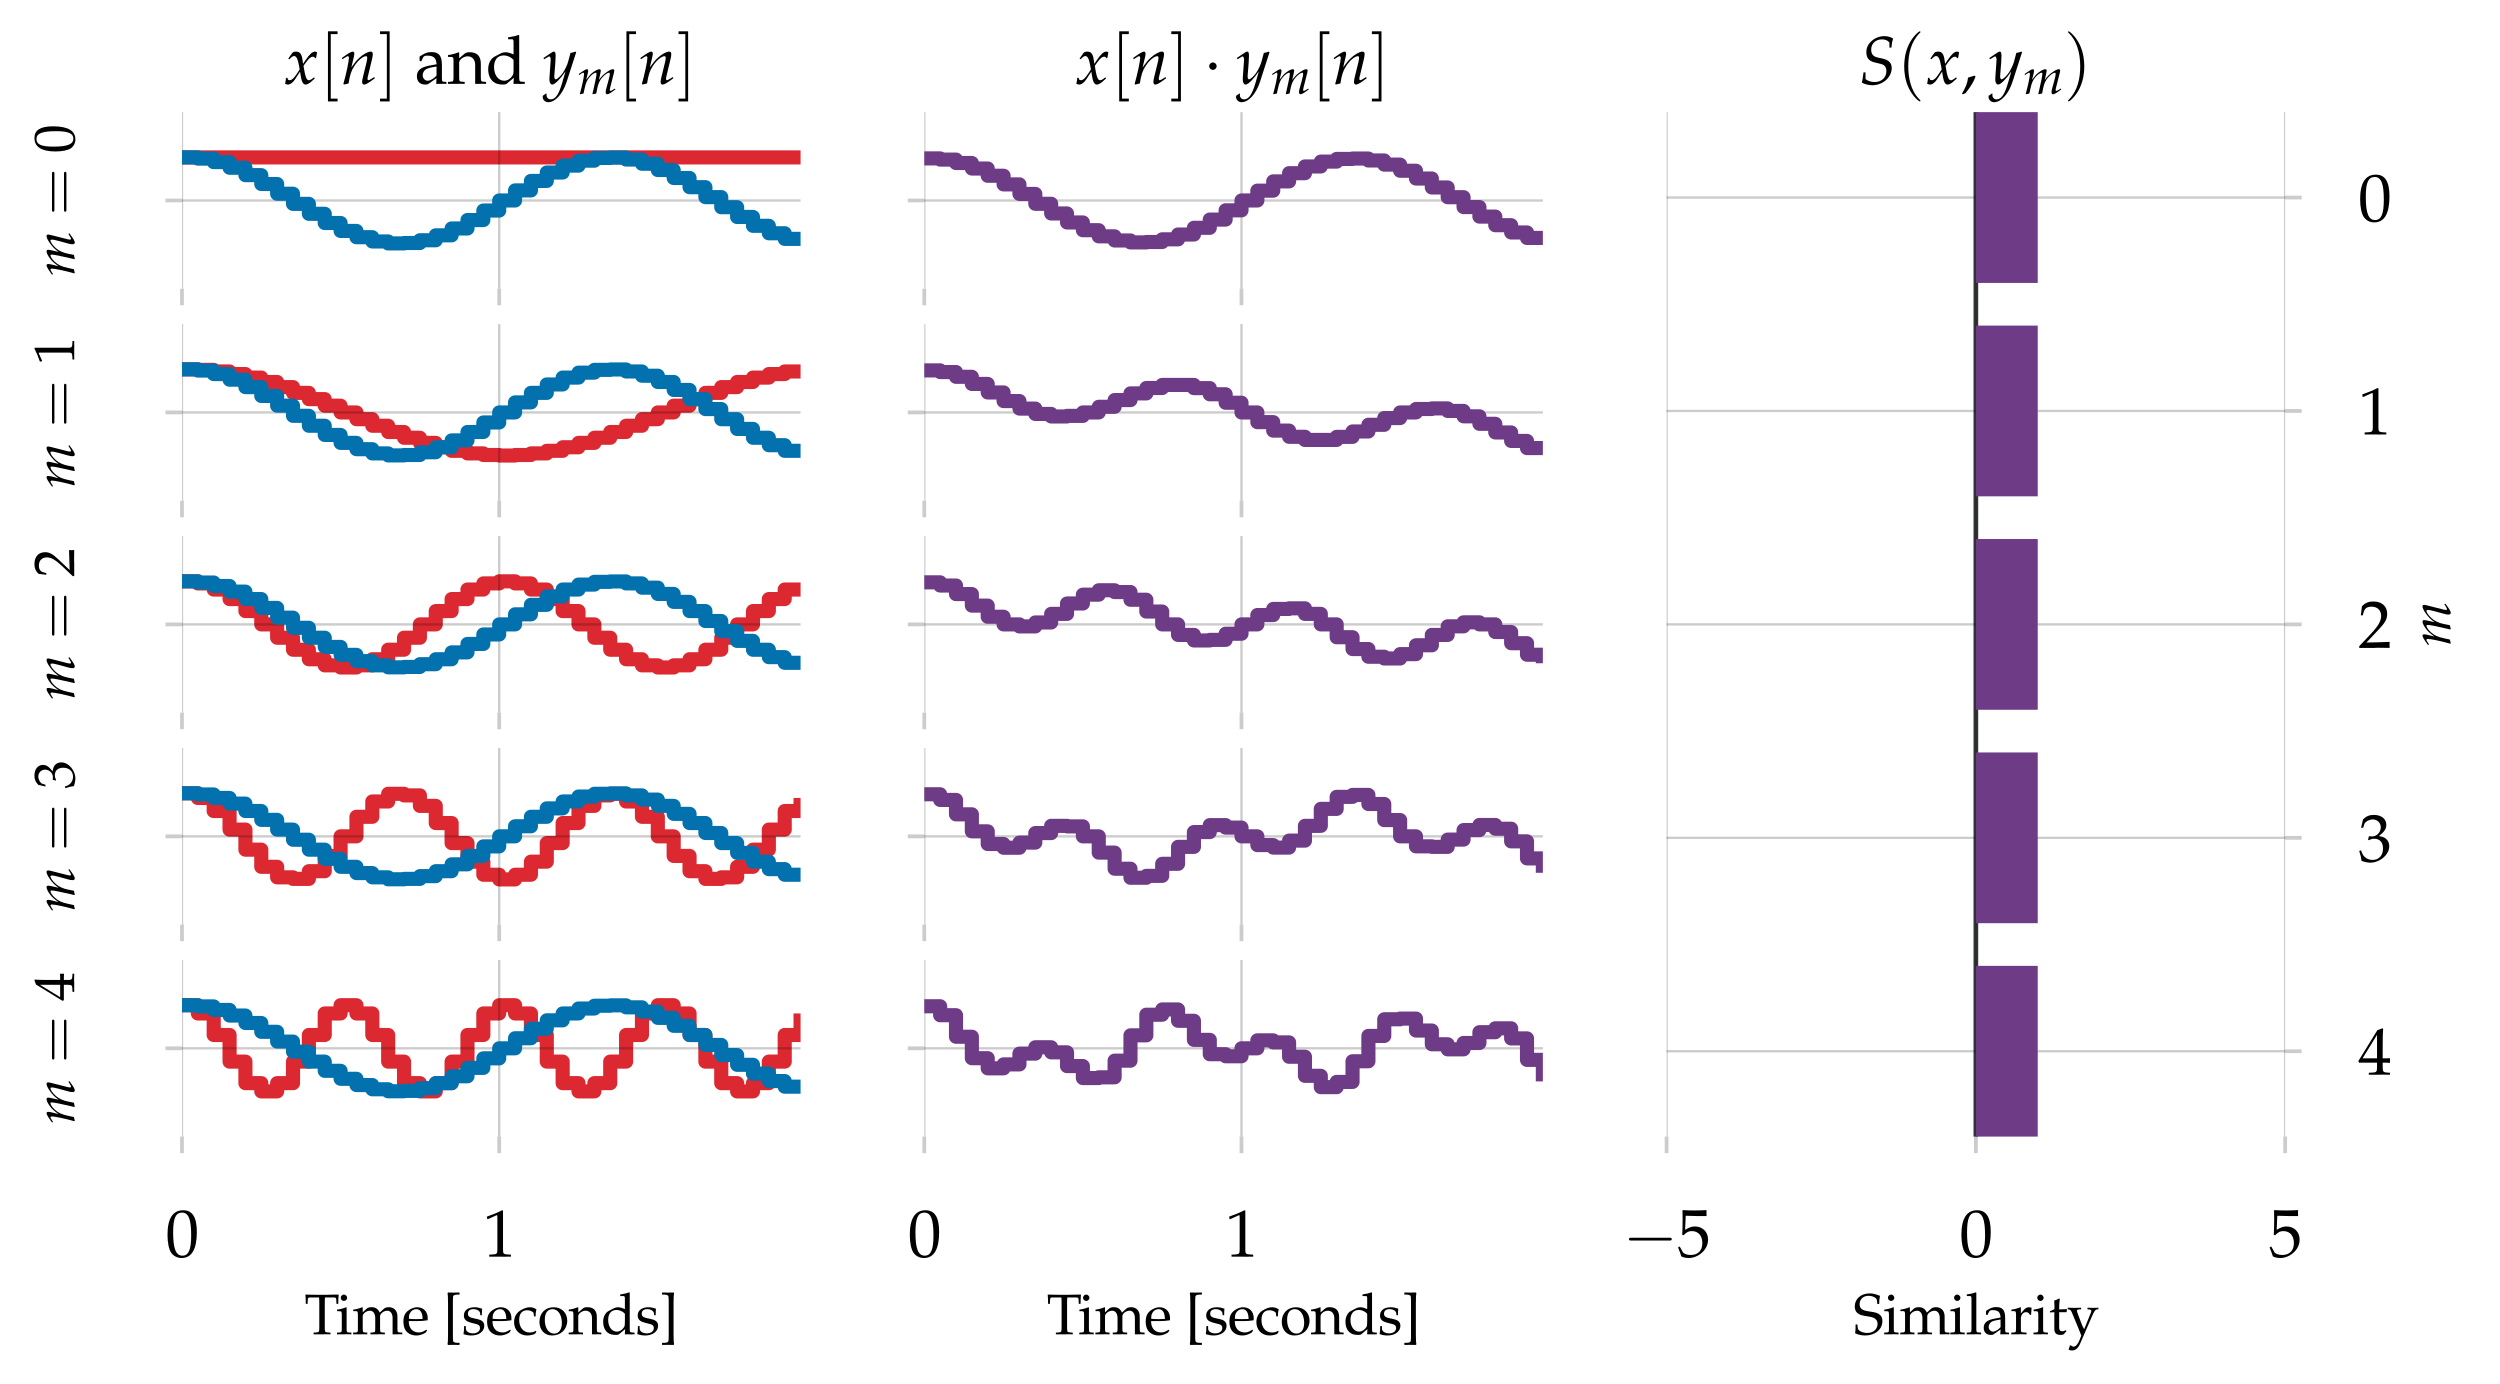 <?xml version="1.0" encoding="utf-8" standalone="no"?>
<!DOCTYPE svg PUBLIC "-//W3C//DTD SVG 1.1//EN"
  "http://www.w3.org/Graphics/SVG/1.1/DTD/svg11.dtd">
<svg height="293.785pt" version="1.1" viewBox="0 0 530.624 293.785" width="530.624pt" xmlns="http://www.w3.org/2000/svg" xmlns:xlink="http://www.w3.org/1999/xlink">
 <defs>
  <style type="text/css">*{stroke-linecap:butt;stroke-linejoin:round;}</style>
 </defs>
 <g id="figure_1">
  <g id="patch_1">
   <path d="M 0 293.785 
L 530.624 293.785 
L 530.624 0 
L 0 0 
z
" style="fill:none;"/>
  </g>
  <g id="axes_1">
   <g id="patch_2">
    <path d="M 38.625 61.297 
L 169.919 61.297 
L 169.919 23.807 
L 38.625 23.807 
z
" style="fill:none;"/>
   </g>
   <g id="line2d_1">
    <path clip-path="url(#p2a41d6cc0a)" d="M 38.625 33.408 
L 41.992 33.408 
L 41.992 33.408 
L 45.358 33.408 
L 45.358 33.408 
L 48.725 33.408 
L 48.725 33.408 
L 52.091 33.408 
L 52.091 33.408 
L 55.458 33.408 
L 55.458 33.408 
L 58.824 33.408 
L 58.824 33.408 
L 62.191 33.408 
L 62.191 33.408 
L 65.557 33.408 
L 65.557 33.408 
L 68.924 33.408 
L 68.924 33.408 
L 72.29 33.408 
L 72.29 33.408 
L 75.657 33.408 
L 75.657 33.408 
L 79.023 33.408 
L 79.023 33.408 
L 82.39 33.408 
L 82.39 33.408 
L 85.756 33.408 
L 85.756 33.408 
L 89.123 33.408 
L 89.123 33.408 
L 92.489 33.408 
L 92.489 33.408 
L 95.856 33.408 
L 95.856 33.408 
L 99.222 33.408 
L 99.222 33.408 
L 102.589 33.408 
L 102.589 33.408 
L 105.955 33.408 
L 105.955 33.408 
L 109.322 33.408 
L 109.322 33.408 
L 112.689 33.408 
L 112.689 33.408 
L 116.055 33.408 
L 116.055 33.408 
L 119.422 33.408 
L 119.422 33.408 
L 122.788 33.408 
L 122.788 33.408 
L 126.155 33.408 
L 126.155 33.408 
L 129.521 33.408 
L 129.521 33.408 
L 132.888 33.408 
L 132.888 33.408 
L 136.254 33.408 
L 136.254 33.408 
L 139.621 33.408 
L 139.621 33.408 
L 142.987 33.408 
L 142.987 33.408 
L 146.354 33.408 
L 146.354 33.408 
L 149.72 33.408 
L 149.72 33.408 
L 153.087 33.408 
L 153.087 33.408 
L 156.453 33.408 
L 156.453 33.408 
L 159.82 33.408 
L 159.82 33.408 
L 163.186 33.408 
L 163.186 33.408 
L 166.553 33.408 
L 166.553 33.408 
L 169.919 33.408 
L 169.919 33.408 
" style="fill:none;stroke:#dc2830;stroke-linejoin:miter;stroke-width:3;"/>
   </g>
   <g id="matplotlib.axis_1">
    <g id="xtick_1">
     <g id="line2d_2">
      <path clip-path="url(#p2a41d6cc0a)" d="M 38.625 61.297 
L 38.625 23.807 
" style="fill:none;stroke:#000000;stroke-linejoin:miter;stroke-opacity:0.2;stroke-width:0.5;"/>
     </g>
     <g id="line2d_3">
      <defs>
       <path d="M 0 0 
L 0 3.5 
" id="me2b7f3ebbc" style="stroke:#000000;stroke-opacity:0.2;stroke-width:0.8;"/>
      </defs>
      <g>
       <use style="fill-opacity:0.2;stroke:#000000;stroke-opacity:0.2;stroke-width:0.8;" x="38.625" xlink:href="#me2b7f3ebbc" y="61.297"/>
      </g>
     </g>
    </g>
    <g id="xtick_2">
     <g id="line2d_4">
      <path clip-path="url(#p2a41d6cc0a)" d="M 105.955 61.297 
L 105.955 23.807 
" style="fill:none;stroke:#000000;stroke-linejoin:miter;stroke-opacity:0.2;stroke-width:0.5;"/>
     </g>
     <g id="line2d_5">
      <g>
       <use style="fill-opacity:0.2;stroke:#000000;stroke-opacity:0.2;stroke-width:0.8;" x="105.955" xlink:href="#me2b7f3ebbc" y="61.297"/>
      </g>
     </g>
    </g>
   </g>
   <g id="matplotlib.axis_2">
    <g id="ytick_1">
     <g id="line2d_6">
      <path clip-path="url(#p2a41d6cc0a)" d="M 38.625 42.552 
L 169.919 42.552 
" style="fill:none;stroke:#000000;stroke-linejoin:miter;stroke-opacity:0.2;stroke-width:0.5;"/>
     </g>
     <g id="line2d_7">
      <defs>
       <path d="M 0 0 
L -3.5 0 
" id="m9e68b3b5a6" style="stroke:#000000;stroke-opacity:0.2;stroke-width:0.8;"/>
      </defs>
      <g>
       <use style="fill-opacity:0.2;stroke:#000000;stroke-opacity:0.2;stroke-width:0.8;" x="38.625" xlink:href="#m9e68b3b5a6" y="42.552"/>
      </g>
     </g>
    </g>
    <g id="text_1">
     <!-- $m=0$ -->
     <g transform="translate(15.754 58.578)rotate(-90)scale(0.12 -0.12)">
      <defs>
       <path d="M 4672 651 
L 4506 542 
C 4320 421 4179 351 4115 351 
C 4070 351 4032 408 4032 479 
C 4032 542 4045 600 4077 734 
L 4557 2631 
C 4582 2739 4602 2841 4602 2892 
C 4602 3001 4538 3072 4435 3072 
C 4250 3072 4006 2956 3616 2682 
C 3213 2394 2989 2171 2675 1730 
L 2867 2605 
C 2893 2733 2912 2829 2912 2873 
C 2912 2995 2848 3072 2746 3072 
C 2554 3072 2259 2931 1907 2663 
C 1626 2445 1498 2311 1082 1749 
L 1293 2599 
C 1318 2701 1331 2797 1331 2873 
C 1331 2995 1274 3072 1184 3072 
C 1050 3072 806 2937 333 2599 
L 154 2471 
L 198 2343 
L 403 2477 
C 640 2624 659 2637 704 2637 
C 774 2637 819 2573 819 2477 
C 819 2152 557 919 294 6 
L 314 -64 
L 749 32 
L 890 683 
C 1043 1392 1216 1769 1568 2152 
C 1837 2445 2125 2637 2304 2637 
C 2349 2637 2374 2586 2374 2503 
C 2374 2279 2234 1551 1971 434 
L 1869 6 
L 1901 -64 
L 2342 32 
L 2477 715 
C 2579 1232 2797 1711 3078 2024 
C 3430 2413 3750 2637 3955 2637 
C 4006 2637 4038 2579 4038 2477 
C 4038 2324 4019 2235 3878 1679 
C 3776 1277 3667 894 3603 677 
C 3546 498 3520 332 3520 191 
C 3520 32 3590 -64 3712 -64 
C 3878 -64 4109 70 4736 536 
L 4672 651 
z
" id="URWPalladioL-Ital-6d" transform="scale(0.016)"/>
       <path d="M 4397 2111 
C 4493 2111 4614 2111 4614 2239 
C 4614 2368 4493 2368 4403 2368 
L 570 2368 
C 480 2368 358 2368 358 2239 
C 358 2111 480 2111 576 2111 
L 4397 2111 
z
M 4403 832 
C 4493 832 4614 832 4614 960 
C 4614 1088 4493 1088 4397 1088 
L 576 1088 
C 480 1088 358 1088 358 960 
C 358 832 480 832 570 832 
L 4403 832 
z
" id="CMR10-3d" transform="scale(0.016)"/>
       <path d="M 1683 4416 
C 691 4416 186 3628 186 2076 
C 186 1326 320 679 544 365 
C 768 51 1126 -128 1523 -128 
C 2490 -128 2976 704 2976 2345 
C 2976 3749 2560 4416 1683 4416 
z
M 1568 4191 
C 2189 4191 2438 3563 2438 2025 
C 2438 660 2195 96 1606 96 
C 986 96 723 743 723 2307 
C 723 3660 960 4191 1568 4191 
z
" id="URWPalladioL-Roma-30" transform="scale(0.016)"/>
      </defs>
      <use transform="scale(0.996)" xlink:href="#URWPalladioL-Ital-6d"/>
      <use transform="translate(107.674 0)scale(1.038)" xlink:href="#CMR10-3d"/>
      <use transform="translate(217.29 0)scale(0.996)" xlink:href="#URWPalladioL-Roma-30"/>
     </g>
    </g>
   </g>
   <g id="line2d_8">
    <path clip-path="url(#p2a41d6cc0a)" d="M 38.625 33.408 
L 41.992 33.408 
L 41.992 33.661 
L 45.358 33.661 
L 45.358 34.405 
L 48.725 34.405 
L 48.725 35.599 
L 52.091 35.599 
L 52.091 37.177 
L 55.458 37.177 
L 55.458 39.053 
L 58.824 39.053 
L 58.824 41.122 
L 62.191 41.122 
L 62.191 43.269 
L 65.557 43.269 
L 65.557 45.378 
L 68.924 45.378 
L 68.924 47.33 
L 72.29 47.33 
L 72.29 49.018 
L 75.657 49.018 
L 75.657 50.348 
L 79.023 50.348 
L 79.023 51.248 
L 82.39 51.248 
L 82.39 51.668 
L 85.756 51.668 
L 85.756 51.583 
L 89.123 51.583 
L 89.123 51 
L 92.489 51 
L 92.489 49.95 
L 95.856 49.95 
L 95.856 48.49 
L 99.222 48.49 
L 99.222 46.703 
L 102.589 46.703 
L 102.589 44.687 
L 105.955 44.687 
L 105.955 42.552 
L 109.322 42.552 
L 109.322 40.417 
L 112.689 40.417 
L 112.689 38.401 
L 116.055 38.401 
L 116.055 36.614 
L 119.422 36.614 
L 119.422 35.155 
L 122.788 35.155 
L 122.788 34.104 
L 126.155 34.104 
L 126.155 33.521 
L 129.521 33.521 
L 129.521 33.436 
L 132.888 33.436 
L 132.888 33.856 
L 136.254 33.856 
L 136.254 34.756 
L 139.621 34.756 
L 139.621 36.086 
L 142.987 36.086 
L 142.987 37.774 
L 146.354 37.774 
L 146.354 39.726 
L 149.72 39.726 
L 149.72 41.835 
L 153.087 41.835 
L 153.087 43.982 
L 156.453 43.982 
L 156.453 46.051 
L 159.82 46.051 
L 159.82 47.927 
L 163.186 47.927 
L 163.186 49.505 
L 166.553 49.505 
L 166.553 50.699 
L 169.919 50.699 
L 169.919 51.443 
" style="fill:none;stroke:#0271ae;stroke-linejoin:miter;stroke-width:3;"/>
   </g>
   <g id="text_2">
    <!-- $x[n]$ and $y_m[n]$ -->
    <g transform="translate(60.39 17.807)scale(0.14 -0.14)">
     <defs>
      <path d="M 134 567 
C 134 440 122 358 83 153 
C 70 76 64 57 58 12 
C 154 -39 256 -64 333 -64 
C 544 -64 794 121 992 421 
L 1478 1164 
L 1549 726 
C 1632 185 1779 -64 2010 -64 
C 2150 -64 2355 44 2560 230 
L 2874 510 
L 2816 631 
C 2586 440 2426 345 2323 345 
C 2227 345 2144 409 2080 536 
C 2022 656 1952 891 1920 1075 
L 1805 1716 
L 2029 2027 
C 2330 2439 2502 2585 2701 2585 
C 2803 2585 2880 2534 2912 2439 
L 3002 2465 
L 3098 3007 
C 3021 3052 2963 3072 2906 3072 
C 2650 3072 2394 2841 1997 2255 
L 1760 1906 
L 1722 2211 
C 1645 2841 1472 3072 1094 3072 
C 928 3072 787 3020 730 2937 
L 358 2408 
L 467 2344 
C 659 2560 787 2649 909 2649 
C 1120 2649 1261 2389 1370 1767 
L 1440 1373 
L 1184 980 
C 909 555 691 352 512 352 
C 416 352 346 377 333 409 
L 262 586 
L 134 567 
z
" id="URWPalladioL-Ital-78" transform="scale(0.016)"/>
      <path d="M 1632 -1601 
L 1632 -1344 
L 1011 -1344 
L 1011 4544 
L 1632 4544 
L 1632 4800 
L 755 4800 
L 755 -1601 
L 1632 -1601 
z
" id="CMR10-5b" transform="scale(0.016)"/>
      <path d="M 154 2471 
L 198 2343 
L 403 2477 
C 640 2624 659 2637 704 2637 
C 774 2637 819 2573 819 2477 
C 819 2152 557 919 294 6 
L 339 -64 
C 499 -20 646 19 787 44 
C 909 849 1043 1264 1338 1705 
C 1683 2241 2163 2637 2451 2637 
C 2522 2637 2560 2579 2560 2484 
C 2560 2369 2541 2235 2490 2030 
L 2157 677 
C 2099 440 2074 293 2074 191 
C 2074 32 2144 -64 2266 -64 
C 2432 -64 2662 70 3290 536 
L 3226 651 
L 3059 542 
C 2874 421 2733 351 2669 351 
C 2624 351 2586 408 2586 479 
C 2586 511 2592 581 2598 606 
L 3021 2369 
C 3066 2554 3091 2733 3091 2841 
C 3091 2988 3021 3072 2893 3072 
C 2624 3072 2182 2829 1805 2477 
C 1562 2254 1382 2037 1050 1571 
L 1293 2599 
C 1318 2714 1331 2790 1331 2860 
C 1331 2995 1280 3072 1184 3072 
C 1050 3072 800 2931 333 2599 
L 154 2471 
z
" id="URWPalladioL-Ital-6e" transform="scale(0.016)"/>
      <path d="M 1018 4800 
L 141 4800 
L 141 4544 
L 762 4544 
L 762 -1344 
L 141 -1344 
L 141 -1601 
L 1018 -1601 
L 1018 4800 
z
" id="CMR10-5d" transform="scale(0.016)"/>
      <path d="M 2074 544 
L 2042 0 
C 2458 0 2458 0 2541 0 
C 2573 19 2733 12 3014 0 
L 3014 192 
L 2765 204 
C 2611 211 2586 262 2586 576 
L 2586 1751 
C 2586 2688 2317 3027 1574 3027 
C 1299 3027 1043 2956 800 2809 
L 461 2604 
L 461 2187 
L 627 2142 
L 710 2341 
C 845 2642 909 2688 1203 2688 
C 1805 2688 2054 2450 2074 1866 
L 1440 1751 
C 570 1590 205 1289 205 730 
C 205 224 506 -64 1011 -64 
C 1126 -64 1235 -45 1280 -13 
L 2074 544 
z
M 2074 806 
C 1888 544 1485 300 1235 300 
C 979 300 755 537 755 812 
C 755 1049 883 1273 1075 1395 
C 1235 1491 1587 1580 2074 1651 
L 2074 806 
z
" id="URWPalladioL-Roma-61" transform="scale(0.016)"/>
      <path d="M 2624 0 
C 3014 0 3021 0 3130 0 
C 3219 19 3219 19 3661 0 
L 3661 192 
L 3398 211 
C 3181 223 3162 262 3162 670 
L 3162 1902 
C 3162 2649 2810 3014 2093 3014 
C 1856 3014 1722 2969 1587 2854 
L 1101 2432 
L 1101 2988 
L 1043 3008 
C 717 2873 384 2784 45 2746 
L 45 2568 
L 282 2568 
C 538 2568 563 2523 563 2103 
L 563 669 
C 563 268 544 223 326 211 
L 38 192 
L 38 0 
C 474 -7 646 0 832 0 
C 1018 19 1190 12 1626 0 
L 1626 192 
L 1338 211 
C 1120 223 1101 268 1101 670 
L 1101 2023 
C 1101 2311 1523 2624 1914 2624 
C 2342 2624 2624 2304 2624 1813 
L 2624 0 
z
" id="URWPalladioL-Roma-6e" transform="scale(0.016)"/>
      <path d="M 2637 2803 
C 2278 2956 2099 3008 1875 3008 
C 1702 3008 1549 2969 1389 2886 
L 826 2592 
C 461 2400 224 1934 224 1392 
C 224 881 397 460 710 204 
C 928 19 1229 -64 1645 -64 
C 1773 -64 1920 -39 1952 -13 
L 2662 581 
L 2630 0 
C 2944 -7 3046 0 3123 0 
C 3174 0 3264 0 3398 -7 
C 3443 6 3571 6 3706 0 
L 3706 192 
L 3411 211 
C 3194 224 3174 268 3174 672 
L 3174 4614 
L 3117 4665 
C 2835 4557 2624 4505 2118 4429 
L 2118 4249 
L 2477 4249 
C 2592 4249 2637 4179 2637 3987 
L 2637 2803 
z
M 2637 1424 
C 2637 1009 2624 945 2541 798 
C 2362 498 2048 300 1747 300 
C 1184 300 781 843 781 1602 
C 781 2298 1126 2707 1702 2707 
C 1946 2707 2202 2624 2426 2470 
C 2560 2381 2637 2298 2637 2247 
L 2637 1424 
z
" id="URWPalladioL-Roma-64" transform="scale(0.016)"/>
      <path d="M -45 -1132 
C -51 -1176 -51 -1214 -51 -1245 
C -51 -1517 186 -1741 474 -1741 
C 1152 -1741 1856 -955 2234 216 
L 3136 3014 
L 3066 3072 
C 2880 3001 2733 2963 2592 2950 
L 2368 2111 
C 2291 1812 2067 1348 1856 1036 
C 1632 712 1318 432 1178 432 
C 1101 432 1043 578 1050 737 
L 1056 820 
L 1152 2053 
C 1165 2250 1178 2492 1178 2670 
C 1178 2956 1133 3072 1024 3072 
C 941 3072 851 3027 544 2816 
L 19 2460 
L 90 2346 
L 410 2537 
L 435 2556 
C 499 2594 544 2613 570 2613 
C 659 2613 710 2492 710 2282 
C 710 2276 710 2238 704 2187 
L 595 642 
L 589 388 
C 589 121 704 -64 864 -64 
C 1101 -64 1638 477 2118 1195 
L 1805 108 
C 1478 -1012 1158 -1472 710 -1472 
C 486 -1472 314 -1302 314 -1081 
C 314 -1049 320 -999 326 -942 
L 262 -917 
L -45 -1132 
z
" id="URWPalladioL-Ital-79" transform="scale(0.016)"/>
     </defs>
     <use transform="scale(0.996)" xlink:href="#URWPalladioL-Ital-78"/>
     <use transform="translate(53.299 0)scale(1.038)" xlink:href="#CMR10-5b"/>
     <use transform="translate(84.582 0)scale(0.996)" xlink:href="#URWPalladioL-Ital-6e"/>
     <use transform="translate(142.465 0)scale(1.038)" xlink:href="#CMR10-5d"/>
     <use transform="translate(197.409 0)scale(0.996)" xlink:href="#URWPalladioL-Roma-61"/>
     <use transform="translate(247.222 0)scale(0.996)" xlink:href="#URWPalladioL-Roma-6e"/>
     <use transform="translate(305.204 0)scale(0.996)" xlink:href="#URWPalladioL-Roma-64"/>
     <use transform="translate(392.228 0)scale(0.996)" xlink:href="#URWPalladioL-Ital-79"/>
     <use transform="translate(444.233 -14.944)scale(0.757)" xlink:href="#URWPalladioL-Ital-6d"/>
     <use transform="translate(505.829 0)scale(1.038)" xlink:href="#CMR10-5b"/>
     <use transform="translate(537.112 0)scale(0.996)" xlink:href="#URWPalladioL-Ital-6e"/>
     <use transform="translate(594.995 0)scale(1.038)" xlink:href="#CMR10-5d"/>
    </g>
   </g>
  </g>
  <g id="axes_2">
   <g id="patch_3">
    <path d="M 196.178 61.297 
L 327.472 61.297 
L 327.472 23.807 
L 196.178 23.807 
z
" style="fill:none;"/>
   </g>
   <g id="matplotlib.axis_3">
    <g id="xtick_3">
     <g id="line2d_9">
      <path clip-path="url(#p2c0881a219)" d="M 196.178 61.297 
L 196.178 23.807 
" style="fill:none;stroke:#000000;stroke-linejoin:miter;stroke-opacity:0.2;stroke-width:0.5;"/>
     </g>
     <g id="line2d_10">
      <g>
       <use style="fill-opacity:0.2;stroke:#000000;stroke-opacity:0.2;stroke-width:0.8;" x="196.178" xlink:href="#me2b7f3ebbc" y="61.297"/>
      </g>
     </g>
    </g>
    <g id="xtick_4">
     <g id="line2d_11">
      <path clip-path="url(#p2c0881a219)" d="M 263.508 61.297 
L 263.508 23.807 
" style="fill:none;stroke:#000000;stroke-linejoin:miter;stroke-opacity:0.2;stroke-width:0.5;"/>
     </g>
     <g id="line2d_12">
      <g>
       <use style="fill-opacity:0.2;stroke:#000000;stroke-opacity:0.2;stroke-width:0.8;" x="263.508" xlink:href="#me2b7f3ebbc" y="61.297"/>
      </g>
     </g>
    </g>
   </g>
   <g id="matplotlib.axis_4">
    <g id="ytick_2">
     <g id="line2d_13">
      <path clip-path="url(#p2c0881a219)" d="M 196.178 42.552 
L 327.472 42.552 
" style="fill:none;stroke:#000000;stroke-linejoin:miter;stroke-opacity:0.2;stroke-width:0.5;"/>
     </g>
     <g id="line2d_14">
      <g>
       <use style="fill-opacity:0.2;stroke:#000000;stroke-opacity:0.2;stroke-width:0.8;" x="196.178" xlink:href="#m9e68b3b5a6" y="42.552"/>
      </g>
     </g>
    </g>
   </g>
   <g id="line2d_15">
    <path clip-path="url(#p2c0881a219)" d="M 196.178 33.626 
L 199.545 33.626 
L 199.545 33.873 
L 202.911 33.873 
L 202.911 34.599 
L 206.278 34.599 
L 206.278 35.765 
L 209.644 35.765 
L 209.644 37.305 
L 213.011 37.305 
L 213.011 39.136 
L 216.377 39.136 
L 216.377 41.156 
L 219.744 41.156 
L 219.744 43.252 
L 223.11 43.252 
L 223.11 45.31 
L 226.477 45.31 
L 226.477 47.216 
L 229.843 47.216 
L 229.843 48.864 
L 233.21 48.864 
L 233.21 50.163 
L 236.576 50.163 
L 236.576 51.041 
L 239.943 51.041 
L 239.943 51.451 
L 243.309 51.451 
L 243.309 51.368 
L 246.676 51.368 
L 246.676 50.799 
L 250.042 50.799 
L 250.042 49.773 
L 253.409 49.773 
L 253.409 48.349 
L 256.775 48.349 
L 256.775 46.604 
L 260.142 46.604 
L 260.142 44.636 
L 263.508 44.636 
L 263.508 42.552 
L 266.875 42.552 
L 266.875 40.468 
L 270.241 40.468 
L 270.241 38.5 
L 273.608 38.5 
L 273.608 36.755 
L 276.974 36.755 
L 276.974 35.331 
L 280.341 35.331 
L 280.341 34.305 
L 283.708 34.305 
L 283.708 33.736 
L 287.074 33.736 
L 287.074 33.653 
L 290.441 33.653 
L 290.441 34.063 
L 293.807 34.063 
L 293.807 34.941 
L 297.174 34.941 
L 297.174 36.24 
L 300.54 36.24 
L 300.54 37.888 
L 303.907 37.888 
L 303.907 39.794 
L 307.273 39.794 
L 307.273 41.852 
L 310.64 41.852 
L 310.64 43.948 
L 314.006 43.948 
L 314.006 45.968 
L 317.373 45.968 
L 317.373 47.799 
L 320.739 47.799 
L 320.739 49.339 
L 324.106 49.339 
L 324.106 50.505 
L 327.472 50.505 
L 327.472 51.231 
" style="fill:none;stroke:#6e3b87;stroke-linejoin:miter;stroke-width:3;"/>
   </g>
   <g id="text_3">
    <!-- $x[n] \cdot y_m[n]$ -->
    <g transform="translate(228.335 17.807)scale(0.14 -0.14)">
     <defs>
      <path d="M 1229 1619 
C 1229 1804 1075 1958 890 1958 
C 704 1958 550 1804 550 1619 
C 550 1433 704 1280 890 1280 
C 1075 1280 1229 1433 1229 1619 
z
" id="CMSY10-1" transform="scale(0.016)"/>
     </defs>
     <use transform="scale(0.996)" xlink:href="#URWPalladioL-Ital-78"/>
     <use transform="translate(53.299 0)scale(1.038)" xlink:href="#CMR10-5b"/>
     <use transform="translate(84.582 0)scale(0.996)" xlink:href="#URWPalladioL-Ital-6e"/>
     <use transform="translate(142.465 0)scale(1.038)" xlink:href="#CMR10-5d"/>
     <use transform="translate(193.119 0)scale(1.038)" xlink:href="#CMSY10-1"/>
     <use transform="translate(243.774 0)scale(0.996)" xlink:href="#URWPalladioL-Ital-79"/>
     <use transform="translate(295.779 -14.944)scale(0.757)" xlink:href="#URWPalladioL-Ital-6d"/>
     <use transform="translate(357.375 0)scale(1.038)" xlink:href="#CMR10-5b"/>
     <use transform="translate(388.658 0)scale(0.996)" xlink:href="#URWPalladioL-Ital-6e"/>
     <use transform="translate(446.541 0)scale(1.038)" xlink:href="#CMR10-5d"/>
    </g>
   </g>
  </g>
  <g id="axes_3">
   <g id="patch_4">
    <path d="M 38.625 106.284 
L 169.919 106.284 
L 169.919 68.795 
L 38.625 68.795 
z
" style="fill:none;"/>
   </g>
   <g id="line2d_16">
    <path clip-path="url(#p609add5f1d)" d="M 38.625 78.396 
L 41.992 78.396 
L 41.992 78.508 
L 45.358 78.508 
L 45.358 78.843 
L 48.725 78.843 
L 48.725 79.392 
L 52.091 79.392 
L 52.091 80.142 
L 55.458 80.142 
L 55.458 81.074 
L 58.824 81.074 
L 58.824 82.165 
L 62.191 82.165 
L 62.191 83.388 
L 65.557 83.388 
L 65.557 84.714 
L 68.924 84.714 
L 68.924 86.109 
L 72.29 86.109 
L 72.29 87.54 
L 75.657 87.54 
L 75.657 88.97 
L 79.023 88.97 
L 79.023 90.365 
L 82.39 90.365 
L 82.39 91.691 
L 85.756 91.691 
L 85.756 92.914 
L 89.123 92.914 
L 89.123 94.005 
L 92.489 94.005 
L 92.489 94.937 
L 95.856 94.937 
L 95.856 95.687 
L 99.222 95.687 
L 99.222 96.236 
L 102.589 96.236 
L 102.589 96.571 
L 105.955 96.571 
L 105.955 96.683 
L 109.322 96.683 
L 109.322 96.571 
L 112.689 96.571 
L 112.689 96.236 
L 116.055 96.236 
L 116.055 95.687 
L 119.422 95.687 
L 119.422 94.937 
L 122.788 94.937 
L 122.788 94.005 
L 126.155 94.005 
L 126.155 92.914 
L 129.521 92.914 
L 129.521 91.691 
L 132.888 91.691 
L 132.888 90.365 
L 136.254 90.365 
L 136.254 88.97 
L 139.621 88.97 
L 139.621 87.54 
L 142.987 87.54 
L 142.987 86.109 
L 146.354 86.109 
L 146.354 84.714 
L 149.72 84.714 
L 149.72 83.388 
L 153.087 83.388 
L 153.087 82.165 
L 156.453 82.165 
L 156.453 81.074 
L 159.82 81.074 
L 159.82 80.142 
L 163.186 80.142 
L 163.186 79.392 
L 166.553 79.392 
L 166.553 78.843 
L 169.919 78.843 
L 169.919 78.508 
" style="fill:none;stroke:#dc2830;stroke-linejoin:miter;stroke-width:3;"/>
   </g>
   <g id="matplotlib.axis_5">
    <g id="xtick_5">
     <g id="line2d_17">
      <path clip-path="url(#p609add5f1d)" d="M 38.625 106.284 
L 38.625 68.795 
" style="fill:none;stroke:#000000;stroke-linejoin:miter;stroke-opacity:0.2;stroke-width:0.5;"/>
     </g>
     <g id="line2d_18">
      <g>
       <use style="fill-opacity:0.2;stroke:#000000;stroke-opacity:0.2;stroke-width:0.8;" x="38.625" xlink:href="#me2b7f3ebbc" y="106.284"/>
      </g>
     </g>
    </g>
    <g id="xtick_6">
     <g id="line2d_19">
      <path clip-path="url(#p609add5f1d)" d="M 105.955 106.284 
L 105.955 68.795 
" style="fill:none;stroke:#000000;stroke-linejoin:miter;stroke-opacity:0.2;stroke-width:0.5;"/>
     </g>
     <g id="line2d_20">
      <g>
       <use style="fill-opacity:0.2;stroke:#000000;stroke-opacity:0.2;stroke-width:0.8;" x="105.955" xlink:href="#me2b7f3ebbc" y="106.284"/>
      </g>
     </g>
    </g>
   </g>
   <g id="matplotlib.axis_6">
    <g id="ytick_3">
     <g id="line2d_21">
      <path clip-path="url(#p609add5f1d)" d="M 38.625 87.54 
L 169.919 87.54 
" style="fill:none;stroke:#000000;stroke-linejoin:miter;stroke-opacity:0.2;stroke-width:0.5;"/>
     </g>
     <g id="line2d_22">
      <g>
       <use style="fill-opacity:0.2;stroke:#000000;stroke-opacity:0.2;stroke-width:0.8;" x="38.625" xlink:href="#m9e68b3b5a6" y="87.54"/>
      </g>
     </g>
    </g>
    <g id="text_4">
     <!-- $m=1$ -->
     <g transform="translate(15.754 103.566)rotate(-90)scale(0.12 -0.12)">
      <defs>
       <path d="M 429 3571 
L 493 3571 
L 1318 3942 
C 1325 3949 1331 3949 1338 3949 
C 1376 3949 1389 3891 1389 3737 
L 1389 633 
C 1389 300 1318 230 973 211 
L 614 192 
L 614 0 
C 1600 0 1600 0 1670 0 
C 1754 0 1894 0 2112 -7 
C 2189 6 2413 6 2675 0 
L 2675 192 
L 2342 211 
C 1990 229 1926 299 1926 628 
L 1926 4383 
L 1837 4416 
C 1421 4199 966 4009 384 3807 
L 429 3571 
z
" id="URWPalladioL-Roma-31" transform="scale(0.016)"/>
      </defs>
      <use transform="scale(0.996)" xlink:href="#URWPalladioL-Ital-6d"/>
      <use transform="translate(107.674 0)scale(1.038)" xlink:href="#CMR10-3d"/>
      <use transform="translate(217.29 0)scale(0.996)" xlink:href="#URWPalladioL-Roma-31"/>
     </g>
    </g>
   </g>
   <g id="line2d_23">
    <path clip-path="url(#p609add5f1d)" d="M 38.625 78.396 
L 41.992 78.396 
L 41.992 78.648 
L 45.358 78.648 
L 45.358 79.392 
L 48.725 79.392 
L 48.725 80.587 
L 52.091 80.587 
L 52.091 82.165 
L 55.458 82.165 
L 55.458 84.04 
L 58.824 84.04 
L 58.824 86.109 
L 62.191 86.109 
L 62.191 88.257 
L 65.557 88.257 
L 65.557 90.365 
L 68.924 90.365 
L 68.924 92.317 
L 72.29 92.317 
L 72.29 94.005 
L 75.657 94.005 
L 75.657 95.336 
L 79.023 95.336 
L 79.023 96.236 
L 82.39 96.236 
L 82.39 96.655 
L 85.756 96.655 
L 85.756 96.571 
L 89.123 96.571 
L 89.123 95.987 
L 92.489 95.987 
L 92.489 94.937 
L 95.856 94.937 
L 95.856 93.478 
L 99.222 93.478 
L 99.222 91.691 
L 102.589 91.691 
L 102.589 89.674 
L 105.955 89.674 
L 105.955 87.54 
L 109.322 87.54 
L 109.322 85.405 
L 112.689 85.405 
L 112.689 83.388 
L 116.055 83.388 
L 116.055 81.601 
L 119.422 81.601 
L 119.422 80.142 
L 122.788 80.142 
L 122.788 79.092 
L 126.155 79.092 
L 126.155 78.508 
L 129.521 78.508 
L 129.521 78.424 
L 132.888 78.424 
L 132.888 78.843 
L 136.254 78.843 
L 136.254 79.743 
L 139.621 79.743 
L 139.621 81.074 
L 142.987 81.074 
L 142.987 82.762 
L 146.354 82.762 
L 146.354 84.714 
L 149.72 84.714 
L 149.72 86.822 
L 153.087 86.822 
L 153.087 88.97 
L 156.453 88.97 
L 156.453 91.039 
L 159.82 91.039 
L 159.82 92.914 
L 163.186 92.914 
L 163.186 94.493 
L 166.553 94.493 
L 166.553 95.687 
L 169.919 95.687 
L 169.919 96.431 
" style="fill:none;stroke:#0271ae;stroke-linejoin:miter;stroke-width:3;"/>
   </g>
  </g>
  <g id="axes_4">
   <g id="patch_5">
    <path d="M 196.178 106.284 
L 327.472 106.284 
L 327.472 68.795 
L 196.178 68.795 
z
" style="fill:none;"/>
   </g>
   <g id="matplotlib.axis_7">
    <g id="xtick_7">
     <g id="line2d_24">
      <path clip-path="url(#pa9f3e7eac1)" d="M 196.178 106.284 
L 196.178 68.795 
" style="fill:none;stroke:#000000;stroke-linejoin:miter;stroke-opacity:0.2;stroke-width:0.5;"/>
     </g>
     <g id="line2d_25">
      <g>
       <use style="fill-opacity:0.2;stroke:#000000;stroke-opacity:0.2;stroke-width:0.8;" x="196.178" xlink:href="#me2b7f3ebbc" y="106.284"/>
      </g>
     </g>
    </g>
    <g id="xtick_8">
     <g id="line2d_26">
      <path clip-path="url(#pa9f3e7eac1)" d="M 263.508 106.284 
L 263.508 68.795 
" style="fill:none;stroke:#000000;stroke-linejoin:miter;stroke-opacity:0.2;stroke-width:0.5;"/>
     </g>
     <g id="line2d_27">
      <g>
       <use style="fill-opacity:0.2;stroke:#000000;stroke-opacity:0.2;stroke-width:0.8;" x="263.508" xlink:href="#me2b7f3ebbc" y="106.284"/>
      </g>
     </g>
    </g>
   </g>
   <g id="matplotlib.axis_8">
    <g id="ytick_4">
     <g id="line2d_28">
      <path clip-path="url(#pa9f3e7eac1)" d="M 196.178 87.54 
L 327.472 87.54 
" style="fill:none;stroke:#000000;stroke-linejoin:miter;stroke-opacity:0.2;stroke-width:0.5;"/>
     </g>
     <g id="line2d_29">
      <g>
       <use style="fill-opacity:0.2;stroke:#000000;stroke-opacity:0.2;stroke-width:0.8;" x="196.178" xlink:href="#m9e68b3b5a6" y="87.54"/>
      </g>
     </g>
    </g>
   </g>
   <g id="line2d_30">
    <path clip-path="url(#pa9f3e7eac1)" d="M 196.178 78.613 
L 199.545 78.613 
L 199.545 78.967 
L 202.911 78.967 
L 202.911 79.976 
L 206.278 79.976 
L 206.278 81.492 
L 209.644 81.492 
L 209.644 83.295 
L 213.011 83.295 
L 213.011 85.124 
L 216.377 85.124 
L 216.377 86.719 
L 219.744 86.719 
L 219.744 87.858 
L 223.11 87.858 
L 223.11 88.392 
L 226.477 88.392 
L 226.477 88.269 
L 229.843 88.269 
L 229.843 87.54 
L 233.21 87.54 
L 233.21 86.349 
L 236.576 86.349 
L 236.576 84.916 
L 239.943 84.916 
L 239.943 83.5 
L 243.309 83.5 
L 243.309 82.358 
L 246.676 82.358 
L 246.676 81.708 
L 250.042 81.708 
L 250.042 81.697 
L 253.409 81.697 
L 253.409 82.374 
L 256.775 82.374 
L 256.775 83.686 
L 260.142 83.686 
L 260.142 85.481 
L 263.508 85.481 
L 263.508 87.54 
L 266.875 87.54 
L 266.875 89.598 
L 270.241 89.598 
L 270.241 91.394 
L 273.608 91.394 
L 273.608 92.705 
L 276.974 92.705 
L 276.974 93.382 
L 280.341 93.382 
L 280.341 93.371 
L 283.708 93.371 
L 283.708 92.722 
L 287.074 92.722 
L 287.074 91.579 
L 290.441 91.579 
L 290.441 90.163 
L 293.807 90.163 
L 293.807 88.73 
L 297.174 88.73 
L 297.174 87.54 
L 300.54 87.54 
L 300.54 86.81 
L 303.907 86.81 
L 303.907 86.687 
L 307.273 86.687 
L 307.273 87.222 
L 310.64 87.222 
L 310.64 88.36 
L 314.006 88.36 
L 314.006 89.955 
L 317.373 89.955 
L 317.373 91.784 
L 320.739 91.784 
L 320.739 93.587 
L 324.106 93.587 
L 324.106 95.104 
L 327.472 95.104 
L 327.472 96.112 
" style="fill:none;stroke:#6e3b87;stroke-linejoin:miter;stroke-width:3;"/>
   </g>
  </g>
  <g id="axes_5">
   <g id="patch_6">
    <path d="M 38.625 151.272 
L 169.919 151.272 
L 169.919 113.782 
L 38.625 113.782 
z
" style="fill:none;"/>
   </g>
   <g id="line2d_31">
    <path clip-path="url(#p229758f523)" d="M 38.625 123.383 
L 41.992 123.383 
L 41.992 123.831 
L 45.358 123.831 
L 45.358 125.13 
L 48.725 125.13 
L 48.725 127.153 
L 52.091 127.153 
L 52.091 129.702 
L 55.458 129.702 
L 55.458 132.527 
L 58.824 132.527 
L 58.824 135.353 
L 62.191 135.353 
L 62.191 137.902 
L 65.557 137.902 
L 65.557 139.925 
L 68.924 139.925 
L 68.924 141.223 
L 72.29 141.223 
L 72.29 141.671 
L 75.657 141.671 
L 75.657 141.223 
L 79.023 141.223 
L 79.023 139.925 
L 82.39 139.925 
L 82.39 137.902 
L 85.756 137.902 
L 85.756 135.353 
L 89.123 135.353 
L 89.123 132.527 
L 92.489 132.527 
L 92.489 129.702 
L 95.856 129.702 
L 95.856 127.153 
L 99.222 127.153 
L 99.222 125.13 
L 102.589 125.13 
L 102.589 123.831 
L 105.955 123.831 
L 105.955 123.383 
L 109.322 123.383 
L 109.322 123.831 
L 112.689 123.831 
L 112.689 125.13 
L 116.055 125.13 
L 116.055 127.153 
L 119.422 127.153 
L 119.422 129.702 
L 122.788 129.702 
L 122.788 132.527 
L 126.155 132.527 
L 126.155 135.353 
L 129.521 135.353 
L 129.521 137.902 
L 132.888 137.902 
L 132.888 139.925 
L 136.254 139.925 
L 136.254 141.223 
L 139.621 141.223 
L 139.621 141.671 
L 142.987 141.671 
L 142.987 141.223 
L 146.354 141.223 
L 146.354 139.925 
L 149.72 139.925 
L 149.72 137.902 
L 153.087 137.902 
L 153.087 135.353 
L 156.453 135.353 
L 156.453 132.527 
L 159.82 132.527 
L 159.82 129.702 
L 163.186 129.702 
L 163.186 127.153 
L 166.553 127.153 
L 166.553 125.13 
L 169.919 125.13 
L 169.919 123.831 
" style="fill:none;stroke:#dc2830;stroke-linejoin:miter;stroke-width:3;"/>
   </g>
   <g id="matplotlib.axis_9">
    <g id="xtick_9">
     <g id="line2d_32">
      <path clip-path="url(#p229758f523)" d="M 38.625 151.272 
L 38.625 113.782 
" style="fill:none;stroke:#000000;stroke-linejoin:miter;stroke-opacity:0.2;stroke-width:0.5;"/>
     </g>
     <g id="line2d_33">
      <g>
       <use style="fill-opacity:0.2;stroke:#000000;stroke-opacity:0.2;stroke-width:0.8;" x="38.625" xlink:href="#me2b7f3ebbc" y="151.272"/>
      </g>
     </g>
    </g>
    <g id="xtick_10">
     <g id="line2d_34">
      <path clip-path="url(#p229758f523)" d="M 105.955 151.272 
L 105.955 113.782 
" style="fill:none;stroke:#000000;stroke-linejoin:miter;stroke-opacity:0.2;stroke-width:0.5;"/>
     </g>
     <g id="line2d_35">
      <g>
       <use style="fill-opacity:0.2;stroke:#000000;stroke-opacity:0.2;stroke-width:0.8;" x="105.955" xlink:href="#me2b7f3ebbc" y="151.272"/>
      </g>
     </g>
    </g>
   </g>
   <g id="matplotlib.axis_10">
    <g id="ytick_5">
     <g id="line2d_36">
      <path clip-path="url(#p229758f523)" d="M 38.625 132.527 
L 169.919 132.527 
" style="fill:none;stroke:#000000;stroke-linejoin:miter;stroke-opacity:0.2;stroke-width:0.5;"/>
     </g>
     <g id="line2d_37">
      <g>
       <use style="fill-opacity:0.2;stroke:#000000;stroke-opacity:0.2;stroke-width:0.8;" x="38.625" xlink:href="#m9e68b3b5a6" y="132.527"/>
      </g>
     </g>
    </g>
    <g id="text_5">
     <!-- $m=2$ -->
     <g transform="translate(15.754 148.553)rotate(-90)scale(0.12 -0.12)">
      <defs>
       <path d="M 102 166 
L 102 0 
C 1299 0 1299 0 1530 0 
C 1760 19 1760 19 2995 0 
C 2982 134 2982 198 2982 287 
C 2982 370 2982 434 2995 574 
C 2259 542 1965 536 781 510 
L 1946 1741 
C 2566 2398 2758 2749 2758 3228 
C 2758 3961 2259 4416 1446 4416 
C 986 4416 672 4287 358 3967 
L 250 3100 
L 435 3100 
L 518 3394 
C 621 3763 851 3923 1280 3923 
C 1830 3923 2182 3578 2182 3036 
C 2182 2558 1914 2086 1190 1320 
L 102 166 
z
" id="URWPalladioL-Roma-32" transform="scale(0.016)"/>
      </defs>
      <use transform="scale(0.996)" xlink:href="#URWPalladioL-Ital-6d"/>
      <use transform="translate(107.674 0)scale(1.038)" xlink:href="#CMR10-3d"/>
      <use transform="translate(217.29 0)scale(0.996)" xlink:href="#URWPalladioL-Roma-32"/>
     </g>
    </g>
   </g>
   <g id="line2d_38">
    <path clip-path="url(#p229758f523)" d="M 38.625 123.383 
L 41.992 123.383 
L 41.992 123.636 
L 45.358 123.636 
L 45.358 124.38 
L 48.725 124.38 
L 48.725 125.574 
L 52.091 125.574 
L 52.091 127.153 
L 55.458 127.153 
L 55.458 129.028 
L 58.824 129.028 
L 58.824 131.097 
L 62.191 131.097 
L 62.191 133.245 
L 65.557 133.245 
L 65.557 135.353 
L 68.924 135.353 
L 68.924 137.305 
L 72.29 137.305 
L 72.29 138.993 
L 75.657 138.993 
L 75.657 140.324 
L 79.023 140.324 
L 79.023 141.223 
L 82.39 141.223 
L 82.39 141.643 
L 85.756 141.643 
L 85.756 141.558 
L 89.123 141.558 
L 89.123 140.975 
L 92.489 140.975 
L 92.489 139.925 
L 95.856 139.925 
L 95.856 138.466 
L 99.222 138.466 
L 99.222 136.678 
L 102.589 136.678 
L 102.589 134.662 
L 105.955 134.662 
L 105.955 132.527 
L 109.322 132.527 
L 109.322 130.393 
L 112.689 130.393 
L 112.689 128.376 
L 116.055 128.376 
L 116.055 126.589 
L 119.422 126.589 
L 119.422 125.13 
L 122.788 125.13 
L 122.788 124.079 
L 126.155 124.079 
L 126.155 123.496 
L 129.521 123.496 
L 129.521 123.412 
L 132.888 123.412 
L 132.888 123.831 
L 136.254 123.831 
L 136.254 124.731 
L 139.621 124.731 
L 139.621 126.062 
L 142.987 126.062 
L 142.987 127.75 
L 146.354 127.75 
L 146.354 129.702 
L 149.72 129.702 
L 149.72 131.81 
L 153.087 131.81 
L 153.087 133.958 
L 156.453 133.958 
L 156.453 136.026 
L 159.82 136.026 
L 159.82 137.902 
L 163.186 137.902 
L 163.186 139.48 
L 166.553 139.48 
L 166.553 140.674 
L 169.919 140.674 
L 169.919 141.418 
" style="fill:none;stroke:#0271ae;stroke-linejoin:miter;stroke-width:3;"/>
   </g>
  </g>
  <g id="axes_6">
   <g id="patch_7">
    <path d="M 196.178 151.272 
L 327.472 151.272 
L 327.472 113.782 
L 196.178 113.782 
z
" style="fill:none;"/>
   </g>
   <g id="matplotlib.axis_11">
    <g id="xtick_11">
     <g id="line2d_39">
      <path clip-path="url(#pfba82d0963)" d="M 196.178 151.272 
L 196.178 113.782 
" style="fill:none;stroke:#000000;stroke-linejoin:miter;stroke-opacity:0.2;stroke-width:0.5;"/>
     </g>
     <g id="line2d_40">
      <g>
       <use style="fill-opacity:0.2;stroke:#000000;stroke-opacity:0.2;stroke-width:0.8;" x="196.178" xlink:href="#me2b7f3ebbc" y="151.272"/>
      </g>
     </g>
    </g>
    <g id="xtick_12">
     <g id="line2d_41">
      <path clip-path="url(#pfba82d0963)" d="M 263.508 151.272 
L 263.508 113.782 
" style="fill:none;stroke:#000000;stroke-linejoin:miter;stroke-opacity:0.2;stroke-width:0.5;"/>
     </g>
     <g id="line2d_42">
      <g>
       <use style="fill-opacity:0.2;stroke:#000000;stroke-opacity:0.2;stroke-width:0.8;" x="263.508" xlink:href="#me2b7f3ebbc" y="151.272"/>
      </g>
     </g>
    </g>
   </g>
   <g id="matplotlib.axis_12">
    <g id="ytick_6">
     <g id="line2d_43">
      <path clip-path="url(#pfba82d0963)" d="M 196.178 132.527 
L 327.472 132.527 
" style="fill:none;stroke:#000000;stroke-linejoin:miter;stroke-opacity:0.2;stroke-width:0.5;"/>
     </g>
     <g id="line2d_44">
      <g>
       <use style="fill-opacity:0.2;stroke:#000000;stroke-opacity:0.2;stroke-width:0.8;" x="196.178" xlink:href="#m9e68b3b5a6" y="132.527"/>
      </g>
     </g>
    </g>
   </g>
   <g id="line2d_45">
    <path clip-path="url(#pfba82d0963)" d="M 196.178 123.601 
L 199.545 123.601 
L 199.545 124.273 
L 202.911 124.273 
L 202.911 126.093 
L 206.278 126.093 
L 206.278 128.538 
L 209.644 128.538 
L 209.644 130.906 
L 213.011 130.906 
L 213.011 132.527 
L 216.377 132.527 
L 216.377 132.959 
L 219.744 132.959 
L 219.744 132.116 
L 223.11 132.116 
L 223.11 130.296 
L 226.477 130.296 
L 226.477 128.092 
L 229.843 128.092 
L 229.843 126.215 
L 233.21 126.215 
L 233.21 125.289 
L 236.576 125.289 
L 236.576 125.659 
L 239.943 125.659 
L 239.943 127.297 
L 243.309 127.297 
L 243.309 129.803 
L 246.676 129.803 
L 246.676 132.527 
L 250.042 132.527 
L 250.042 134.759 
L 253.409 134.759 
L 253.409 135.935 
L 256.775 135.935 
L 256.775 135.806 
L 260.142 135.806 
L 260.142 134.509 
L 263.508 134.509 
L 263.508 132.527 
L 266.875 132.527 
L 266.875 130.545 
L 270.241 130.545 
L 270.241 129.249 
L 273.608 129.249 
L 273.608 129.12 
L 276.974 129.12 
L 276.974 130.296 
L 280.341 130.296 
L 280.341 132.527 
L 283.708 132.527 
L 283.708 135.252 
L 287.074 135.252 
L 287.074 137.758 
L 290.441 137.758 
L 290.441 139.395 
L 293.807 139.395 
L 293.807 139.765 
L 297.174 139.765 
L 297.174 138.839 
L 300.54 138.839 
L 300.54 136.963 
L 303.907 136.963 
L 303.907 134.759 
L 307.273 134.759 
L 307.273 132.939 
L 310.64 132.939 
L 310.64 132.096 
L 314.006 132.096 
L 314.006 132.527 
L 317.373 132.527 
L 317.373 134.148 
L 320.739 134.148 
L 320.739 136.517 
L 324.106 136.517 
L 324.106 138.961 
L 327.472 138.961 
L 327.472 140.782 
" style="fill:none;stroke:#6e3b87;stroke-linejoin:miter;stroke-width:3;"/>
   </g>
  </g>
  <g id="axes_7">
   <g id="patch_8">
    <path d="M 38.625 196.26 
L 169.919 196.26 
L 169.919 158.77 
L 38.625 158.77 
z
" style="fill:none;"/>
   </g>
   <g id="line2d_46">
    <path clip-path="url(#p919915191b)" d="M 38.625 168.371 
L 41.992 168.371 
L 41.992 169.368 
L 45.358 169.368 
L 45.358 172.14 
L 48.725 172.14 
L 48.725 176.084 
L 52.091 176.084 
L 52.091 180.34 
L 55.458 180.34 
L 55.458 183.98 
L 58.824 183.98 
L 58.824 186.211 
L 62.191 186.211 
L 62.191 186.546 
L 65.557 186.546 
L 65.557 184.912 
L 68.924 184.912 
L 68.924 181.666 
L 72.29 181.666 
L 72.29 177.515 
L 75.657 177.515 
L 75.657 173.364 
L 79.023 173.364 
L 79.023 170.117 
L 82.39 170.117 
L 82.39 168.484 
L 85.756 168.484 
L 85.756 168.818 
L 89.123 168.818 
L 89.123 171.049 
L 92.489 171.049 
L 92.489 174.689 
L 95.856 174.689 
L 95.856 178.945 
L 99.222 178.945 
L 99.222 182.889 
L 102.589 182.889 
L 102.589 185.662 
L 105.955 185.662 
L 105.955 186.659 
L 109.322 186.659 
L 109.322 185.662 
L 112.689 185.662 
L 112.689 182.889 
L 116.055 182.889 
L 116.055 178.945 
L 119.422 178.945 
L 119.422 174.689 
L 122.788 174.689 
L 122.788 171.049 
L 126.155 171.049 
L 126.155 168.818 
L 129.521 168.818 
L 129.521 168.484 
L 132.888 168.484 
L 132.888 170.117 
L 136.254 170.117 
L 136.254 173.364 
L 139.621 173.364 
L 139.621 177.515 
L 142.987 177.515 
L 142.987 181.666 
L 146.354 181.666 
L 146.354 184.912 
L 149.72 184.912 
L 149.72 186.546 
L 153.087 186.546 
L 153.087 186.211 
L 156.453 186.211 
L 156.453 183.98 
L 159.82 183.98 
L 159.82 180.34 
L 163.186 180.34 
L 163.186 176.084 
L 166.553 176.084 
L 166.553 172.14 
L 169.919 172.14 
L 169.919 169.368 
" style="fill:none;stroke:#dc2830;stroke-linejoin:miter;stroke-width:3;"/>
   </g>
   <g id="matplotlib.axis_13">
    <g id="xtick_13">
     <g id="line2d_47">
      <path clip-path="url(#p919915191b)" d="M 38.625 196.26 
L 38.625 158.77 
" style="fill:none;stroke:#000000;stroke-linejoin:miter;stroke-opacity:0.2;stroke-width:0.5;"/>
     </g>
     <g id="line2d_48">
      <g>
       <use style="fill-opacity:0.2;stroke:#000000;stroke-opacity:0.2;stroke-width:0.8;" x="38.625" xlink:href="#me2b7f3ebbc" y="196.26"/>
      </g>
     </g>
    </g>
    <g id="xtick_14">
     <g id="line2d_49">
      <path clip-path="url(#p919915191b)" d="M 105.955 196.26 
L 105.955 158.77 
" style="fill:none;stroke:#000000;stroke-linejoin:miter;stroke-opacity:0.2;stroke-width:0.5;"/>
     </g>
     <g id="line2d_50">
      <g>
       <use style="fill-opacity:0.2;stroke:#000000;stroke-opacity:0.2;stroke-width:0.8;" x="105.955" xlink:href="#me2b7f3ebbc" y="196.26"/>
      </g>
     </g>
    </g>
   </g>
   <g id="matplotlib.axis_14">
    <g id="ytick_7">
     <g id="line2d_51">
      <path clip-path="url(#p919915191b)" d="M 38.625 177.515 
L 169.919 177.515 
" style="fill:none;stroke:#000000;stroke-linejoin:miter;stroke-opacity:0.2;stroke-width:0.5;"/>
     </g>
     <g id="line2d_52">
      <g>
       <use style="fill-opacity:0.2;stroke:#000000;stroke-opacity:0.2;stroke-width:0.8;" x="38.625" xlink:href="#m9e68b3b5a6" y="177.515"/>
      </g>
     </g>
    </g>
    <g id="text_6">
     <!-- $m=3$ -->
     <g transform="translate(15.754 193.541)rotate(-90)scale(0.12 -0.12)">
      <defs>
       <path d="M 275 3196 
L 474 3196 
L 589 3553 
C 659 3770 1062 3987 1395 3987 
C 1811 3987 2150 3649 2150 3247 
C 2150 2769 1773 2368 1318 2368 
C 1267 2368 1197 2374 1114 2380 
L 1018 2387 
L 941 2047 
L 986 2008 
C 1229 2118 1350 2150 1523 2150 
C 2054 2150 2362 1808 2362 1222 
C 2362 565 1971 134 1376 134 
C 1082 134 819 231 627 411 
C 474 553 390 701 269 1048 
L 96 984 
C 230 591 282 359 320 38 
C 659 -77 941 -128 1178 -128 
C 1690 -128 2278 160 2630 591 
C 2848 855 2957 1139 2957 1441 
C 2957 1750 2829 2021 2598 2182 
C 2438 2297 2291 2348 1971 2406 
C 2483 2801 2675 3094 2675 3470 
C 2675 4038 2202 4416 1491 4416 
C 1056 4416 768 4294 461 3987 
L 275 3196 
z
" id="URWPalladioL-Roma-33" transform="scale(0.016)"/>
      </defs>
      <use transform="scale(0.996)" xlink:href="#URWPalladioL-Ital-6d"/>
      <use transform="translate(107.674 0)scale(1.038)" xlink:href="#CMR10-3d"/>
      <use transform="translate(217.29 0)scale(0.996)" xlink:href="#URWPalladioL-Roma-33"/>
     </g>
    </g>
   </g>
   <g id="line2d_53">
    <path clip-path="url(#p919915191b)" d="M 38.625 168.371 
L 41.992 168.371 
L 41.992 168.624 
L 45.358 168.624 
L 45.358 169.368 
L 48.725 169.368 
L 48.725 170.562 
L 52.091 170.562 
L 52.091 172.14 
L 55.458 172.14 
L 55.458 174.016 
L 58.824 174.016 
L 58.824 176.084 
L 62.191 176.084 
L 62.191 178.232 
L 65.557 178.232 
L 65.557 180.34 
L 68.924 180.34 
L 68.924 182.292 
L 72.29 182.292 
L 72.29 183.98 
L 75.657 183.98 
L 75.657 185.311 
L 79.023 185.311 
L 79.023 186.211 
L 82.39 186.211 
L 82.39 186.63 
L 85.756 186.63 
L 85.756 186.546 
L 89.123 186.546 
L 89.123 185.963 
L 92.489 185.963 
L 92.489 184.912 
L 95.856 184.912 
L 95.856 183.453 
L 99.222 183.453 
L 99.222 181.666 
L 102.589 181.666 
L 102.589 179.649 
L 105.955 179.649 
L 105.955 177.515 
L 109.322 177.515 
L 109.322 175.38 
L 112.689 175.38 
L 112.689 173.364 
L 116.055 173.364 
L 116.055 171.576 
L 119.422 171.576 
L 119.422 170.117 
L 122.788 170.117 
L 122.788 169.067 
L 126.155 169.067 
L 126.155 168.484 
L 129.521 168.484 
L 129.521 168.399 
L 132.888 168.399 
L 132.888 168.818 
L 136.254 168.818 
L 136.254 169.718 
L 139.621 169.718 
L 139.621 171.049 
L 142.987 171.049 
L 142.987 172.737 
L 146.354 172.737 
L 146.354 174.689 
L 149.72 174.689 
L 149.72 176.797 
L 153.087 176.797 
L 153.087 178.945 
L 156.453 178.945 
L 156.453 181.014 
L 159.82 181.014 
L 159.82 182.889 
L 163.186 182.889 
L 163.186 184.468 
L 166.553 184.468 
L 166.553 185.662 
L 169.919 185.662 
L 169.919 186.406 
" style="fill:none;stroke:#0271ae;stroke-linejoin:miter;stroke-width:3;"/>
   </g>
  </g>
  <g id="axes_8">
   <g id="patch_9">
    <path d="M 196.178 196.26 
L 327.472 196.26 
L 327.472 158.77 
L 196.178 158.77 
z
" style="fill:none;"/>
   </g>
   <g id="matplotlib.axis_15">
    <g id="xtick_15">
     <g id="line2d_54">
      <path clip-path="url(#p568a2cf77e)" d="M 196.178 196.26 
L 196.178 158.77 
" style="fill:none;stroke:#000000;stroke-linejoin:miter;stroke-opacity:0.2;stroke-width:0.5;"/>
     </g>
     <g id="line2d_55">
      <g>
       <use style="fill-opacity:0.2;stroke:#000000;stroke-opacity:0.2;stroke-width:0.8;" x="196.178" xlink:href="#me2b7f3ebbc" y="196.26"/>
      </g>
     </g>
    </g>
    <g id="xtick_16">
     <g id="line2d_56">
      <path clip-path="url(#p568a2cf77e)" d="M 263.508 196.26 
L 263.508 158.77 
" style="fill:none;stroke:#000000;stroke-linejoin:miter;stroke-opacity:0.2;stroke-width:0.5;"/>
     </g>
     <g id="line2d_57">
      <g>
       <use style="fill-opacity:0.2;stroke:#000000;stroke-opacity:0.2;stroke-width:0.8;" x="263.508" xlink:href="#me2b7f3ebbc" y="196.26"/>
      </g>
     </g>
    </g>
   </g>
   <g id="matplotlib.axis_16">
    <g id="ytick_8">
     <g id="line2d_58">
      <path clip-path="url(#p568a2cf77e)" d="M 196.178 177.515 
L 327.472 177.515 
" style="fill:none;stroke:#000000;stroke-linejoin:miter;stroke-opacity:0.2;stroke-width:0.5;"/>
     </g>
     <g id="line2d_59">
      <g>
       <use style="fill-opacity:0.2;stroke:#000000;stroke-opacity:0.2;stroke-width:0.8;" x="196.178" xlink:href="#m9e68b3b5a6" y="177.515"/>
      </g>
     </g>
    </g>
   </g>
   <g id="line2d_60">
    <path clip-path="url(#p568a2cf77e)" d="M 196.178 168.589 
L 199.545 168.589 
L 199.545 169.781 
L 202.911 169.781 
L 202.911 172.84 
L 206.278 172.84 
L 206.278 176.453 
L 209.644 176.453 
L 209.644 179.136 
L 213.011 179.136 
L 213.011 179.93 
L 216.377 179.93 
L 216.377 178.843 
L 219.744 178.843 
L 219.744 176.823 
L 223.11 176.823 
L 223.11 175.283 
L 226.477 175.283 
L 226.477 175.397 
L 229.843 175.397 
L 229.843 177.515 
L 233.21 177.515 
L 233.21 180.97 
L 236.576 180.97 
L 236.576 184.383 
L 239.943 184.383 
L 239.943 186.304 
L 243.309 186.304 
L 243.309 185.899 
L 246.676 185.899 
L 246.676 183.346 
L 250.042 183.346 
L 250.042 179.746 
L 253.409 179.746 
L 253.409 176.608 
L 256.775 176.608 
L 256.775 175.133 
L 260.142 175.133 
L 260.142 175.658 
L 263.508 175.658 
L 263.508 177.515 
L 266.875 177.515 
L 266.875 179.371 
L 270.241 179.371 
L 270.241 179.897 
L 273.608 179.897 
L 273.608 178.422 
L 276.974 178.422 
L 276.974 175.283 
L 280.341 175.283 
L 280.341 171.684 
L 283.708 171.684 
L 283.708 169.13 
L 287.074 169.13 
L 287.074 168.726 
L 290.441 168.726 
L 290.441 170.647 
L 293.807 170.647 
L 293.807 174.06 
L 297.174 174.06 
L 297.174 177.515 
L 300.54 177.515 
L 300.54 179.632 
L 303.907 179.632 
L 303.907 179.746 
L 307.273 179.746 
L 307.273 178.206 
L 310.64 178.206 
L 310.64 176.187 
L 314.006 176.187 
L 314.006 175.099 
L 317.373 175.099 
L 317.373 175.893 
L 320.739 175.893 
L 320.739 178.577 
L 324.106 178.577 
L 324.106 182.19 
L 327.472 182.19 
L 327.472 185.248 
" style="fill:none;stroke:#6e3b87;stroke-linejoin:miter;stroke-width:3;"/>
   </g>
  </g>
  <g id="axes_9">
   <g id="patch_10">
    <path d="M 38.625 241.247 
L 169.919 241.247 
L 169.919 203.758 
L 38.625 203.758 
z
" style="fill:none;"/>
   </g>
   <g id="line2d_61">
    <path clip-path="url(#pe6705e9f9b)" d="M 38.625 213.359 
L 41.992 213.359 
L 41.992 215.105 
L 45.358 215.105 
L 45.358 219.677 
L 48.725 219.677 
L 48.725 225.328 
L 52.091 225.328 
L 52.091 229.9 
L 55.458 229.9 
L 55.458 231.646 
L 58.824 231.646 
L 58.824 229.9 
L 62.191 229.9 
L 62.191 225.328 
L 65.557 225.328 
L 65.557 219.677 
L 68.924 219.677 
L 68.924 215.105 
L 72.29 215.105 
L 72.29 213.359 
L 75.657 213.359 
L 75.657 215.105 
L 79.023 215.105 
L 79.023 219.677 
L 82.39 219.677 
L 82.39 225.328 
L 85.756 225.328 
L 85.756 229.9 
L 89.123 229.9 
L 89.123 231.646 
L 92.489 231.646 
L 92.489 229.9 
L 95.856 229.9 
L 95.856 225.328 
L 99.222 225.328 
L 99.222 219.677 
L 102.589 219.677 
L 102.589 215.105 
L 105.955 215.105 
L 105.955 213.359 
L 109.322 213.359 
L 109.322 215.105 
L 112.689 215.105 
L 112.689 219.677 
L 116.055 219.677 
L 116.055 225.328 
L 119.422 225.328 
L 119.422 229.9 
L 122.788 229.9 
L 122.788 231.646 
L 126.155 231.646 
L 126.155 229.9 
L 129.521 229.9 
L 129.521 225.328 
L 132.888 225.328 
L 132.888 219.677 
L 136.254 219.677 
L 136.254 215.105 
L 139.621 215.105 
L 139.621 213.359 
L 142.987 213.359 
L 142.987 215.105 
L 146.354 215.105 
L 146.354 219.677 
L 149.72 219.677 
L 149.72 225.328 
L 153.087 225.328 
L 153.087 229.9 
L 156.453 229.9 
L 156.453 231.646 
L 159.82 231.646 
L 159.82 229.9 
L 163.186 229.9 
L 163.186 225.328 
L 166.553 225.328 
L 166.553 219.677 
L 169.919 219.677 
L 169.919 215.105 
" style="fill:none;stroke:#dc2830;stroke-linejoin:miter;stroke-width:3;"/>
   </g>
   <g id="matplotlib.axis_17">
    <g id="xtick_17">
     <g id="line2d_62">
      <path clip-path="url(#pe6705e9f9b)" d="M 38.625 241.247 
L 38.625 203.758 
" style="fill:none;stroke:#000000;stroke-linejoin:miter;stroke-opacity:0.2;stroke-width:0.5;"/>
     </g>
     <g id="line2d_63">
      <g>
       <use style="fill-opacity:0.2;stroke:#000000;stroke-opacity:0.2;stroke-width:0.8;" x="38.625" xlink:href="#me2b7f3ebbc" y="241.247"/>
      </g>
     </g>
     <g id="text_7">
      <!-- $\mathdefault{0}$ -->
      <g transform="translate(35.138 266.727)scale(0.14 -0.14)">
       <use transform="scale(0.996)" xlink:href="#URWPalladioL-Roma-30"/>
      </g>
     </g>
    </g>
    <g id="xtick_18">
     <g id="line2d_64">
      <path clip-path="url(#pe6705e9f9b)" d="M 105.955 241.247 
L 105.955 203.758 
" style="fill:none;stroke:#000000;stroke-linejoin:miter;stroke-opacity:0.2;stroke-width:0.5;"/>
     </g>
     <g id="line2d_65">
      <g>
       <use style="fill-opacity:0.2;stroke:#000000;stroke-opacity:0.2;stroke-width:0.8;" x="105.955" xlink:href="#me2b7f3ebbc" y="241.247"/>
      </g>
     </g>
     <g id="text_8">
      <!-- $\mathdefault{1}$ -->
      <g transform="translate(102.469 266.727)scale(0.14 -0.14)">
       <use transform="scale(0.996)" xlink:href="#URWPalladioL-Roma-31"/>
      </g>
     </g>
    </g>
    <g id="text_9">
     <!-- Time [seconds] -->
     <g transform="translate(64.599 283.214)scale(0.12 -0.12)">
      <defs>
       <path d="M 1632 4096 
C 1651 3880 1658 3734 1658 3462 
L 1658 781 
C 1658 280 1626 230 1331 211 
L 1024 192 
L 1024 0 
C 1402 -7 1626 0 1958 0 
C 2291 19 2522 12 2899 0 
L 2899 192 
L 2592 211 
C 2298 230 2266 280 2266 781 
L 2266 3462 
C 2266 3747 2272 3887 2291 4096 
L 3283 4096 
C 3462 4096 3533 4039 3539 3887 
L 3565 3386 
L 3763 3386 
C 3763 3801 3776 4051 3808 4416 
C 3347 4409 3136 4409 2957 4403 
C 2707 4390 2522 4390 2426 4390 
L 1414 4390 
C 1350 4390 1005 4396 550 4403 
L 115 4416 
C 147 4051 160 3801 160 3385 
L 358 3385 
L 384 3891 
C 390 4038 461 4096 640 4096 
L 1632 4096 
z
" id="URWPalladioL-Roma-54" transform="scale(0.016)"/>
       <path d="M 1203 2982 
L 1146 3008 
C 819 2873 486 2784 147 2746 
L 147 2568 
L 384 2568 
C 640 2568 666 2523 666 2103 
L 666 669 
C 666 268 646 223 429 211 
L 134 192 
L 134 0 
C 774 0 774 0 934 0 
C 1094 19 1094 19 1734 0 
L 1734 192 
L 1440 211 
C 1222 224 1203 268 1203 671 
L 1203 2982 
z
M 909 4416 
C 717 4416 550 4249 550 4057 
C 550 3871 717 3705 902 3705 
C 1088 3705 1261 3871 1261 4057 
C 1261 4236 1088 4416 909 4416 
z
" id="URWPalladioL-Roma-69" transform="scale(0.016)"/>
       <path d="M 115 2579 
L 352 2579 
C 608 2579 634 2534 634 2112 
L 634 672 
C 634 268 614 224 397 211 
L 102 192 
L 102 0 
C 717 0 736 0 915 0 
C 1094 19 1261 12 1677 0 
L 1677 192 
L 1408 211 
C 1190 223 1171 268 1171 670 
L 1171 2023 
C 1171 2311 1594 2624 1978 2624 
C 2323 2624 2560 2298 2560 1813 
L 2560 670 
C 2560 268 2541 223 2323 211 
L 2029 192 
L 2029 0 
C 2669 0 2669 0 2829 0 
C 2989 19 2989 19 3629 0 
L 3629 192 
L 3334 211 
C 3117 223 3098 268 3098 670 
L 3098 2023 
C 3098 2311 3520 2624 3904 2624 
C 4250 2624 4486 2298 4486 1813 
L 4486 0 
C 4877 0 4883 0 4992 0 
C 5075 19 5075 19 5562 0 
L 5562 192 
L 5261 211 
C 5043 223 5024 268 5024 670 
L 5024 1985 
C 5024 2617 4653 3014 4064 3014 
C 3840 3014 3654 2956 3539 2854 
L 3053 2419 
C 2848 2841 2586 3014 2144 3014 
C 1907 3014 1728 2956 1613 2854 
L 1171 2445 
L 1171 2988 
L 1114 3008 
C 787 2873 454 2783 115 2745 
L 115 2579 
z
" id="URWPalladioL-Roma-6d" transform="scale(0.016)"/>
       <path d="M 2797 447 
L 2714 511 
C 2304 268 2157 211 1882 211 
C 1466 211 1120 396 941 710 
C 819 921 774 1100 762 1472 
L 1696 1472 
C 2138 1472 2413 1491 2854 1561 
C 2861 1651 2867 1708 2867 1786 
C 2867 2526 2394 3008 1677 3008 
C 1440 3008 1165 2924 902 2771 
C 378 2468 166 2069 166 1401 
C 166 998 262 652 435 409 
C 691 70 1120 -128 1600 -128 
C 1837 -128 2074 -77 2336 38 
C 2509 108 2643 192 2669 230 
L 2797 447 
z
M 2298 1708 
C 1965 1696 1811 1689 1581 1689 
C 1286 1689 1120 1696 774 1728 
C 774 2030 800 2172 883 2339 
C 1018 2623 1293 2796 1600 2796 
C 1811 2796 1978 2713 2093 2539 
C 2234 2326 2278 2140 2298 1708 
z
" id="URWPalladioL-Roma-65" transform="scale(0.016)"/>
       <path d="M 563 -1178 
C 1018 -1166 1030 -1166 1184 -1166 
C 1338 -1166 1370 -1166 1805 -1178 
L 1843 -1140 
L 1843 -974 
L 1818 -942 
L 1574 -942 
C 1402 -942 1261 -903 1184 -839 
C 1126 -782 1107 -692 1107 -481 
C 1107 -474 1107 -340 1101 -148 
L 1101 89 
L 1101 3379 
L 1101 3615 
C 1107 3795 1107 3935 1107 3942 
C 1107 4153 1126 4249 1184 4307 
C 1261 4371 1402 4409 1574 4409 
L 1818 4409 
L 1843 4441 
L 1843 4608 
L 1805 4646 
C 1357 4633 1338 4633 1184 4633 
C 1037 4633 1005 4633 563 4646 
L 506 4563 
C 544 4403 557 4191 557 3699 
C 557 3603 557 3526 563 3462 
L 563 3379 
L 563 89 
L 563 6 
C 557 -97 557 -103 557 -212 
L 557 -282 
C 557 -718 544 -897 506 -1095 
L 563 -1178 
z
" id="URWPalladioL-Roma-5b" transform="scale(0.016)"/>
       <path d="M 262 917 
C 262 474 243 282 192 25 
C 525 -84 774 -128 1069 -128 
C 1907 -128 2502 320 2502 949 
C 2502 1148 2445 1295 2323 1423 
C 2157 1584 1946 1661 1382 1770 
C 858 1872 685 2001 685 2296 
C 685 2617 909 2796 1299 2796 
C 1728 2796 2054 2572 2054 2270 
L 2054 2123 
L 2234 2123 
C 2240 2495 2246 2649 2266 2847 
C 1926 2963 1696 3008 1434 3008 
C 691 3008 237 2655 237 2078 
C 237 1770 378 1552 672 1417 
C 845 1340 1184 1237 1619 1141 
C 1907 1077 2029 942 2029 698 
C 2029 352 1709 108 1254 108 
C 787 108 454 333 454 654 
L 454 917 
L 262 917 
z
" id="URWPalladioL-Roma-73" transform="scale(0.016)"/>
       <path d="M 2554 1995 
C 2554 2290 2586 2553 2643 2783 
C 2387 2937 2163 3008 1901 3008 
C 1594 3008 1235 2886 851 2643 
C 403 2360 166 1911 166 1347 
C 166 480 774 -128 1632 -128 
C 1965 -128 2445 -7 2509 89 
L 2643 294 
L 2579 390 
C 2342 262 2138 204 1907 204 
C 1197 204 730 756 730 1603 
C 730 2290 1050 2675 1626 2675 
C 1907 2675 2214 2547 2330 2386 
L 2374 1995 
L 2554 1995 
z
" id="URWPalladioL-Roma-63" transform="scale(0.016)"/>
       <path d="M 1786 3008 
C 851 3008 205 2347 205 1391 
C 205 487 774 -128 1600 -128 
C 2586 -128 3290 557 3290 1520 
C 3290 2386 2662 3008 1786 3008 
z
M 1670 2796 
C 2259 2796 2694 2155 2694 1282 
C 2694 545 2368 83 1850 83 
C 1222 83 800 699 800 1609 
C 800 2379 1107 2796 1670 2796 
z
" id="URWPalladioL-Roma-6f" transform="scale(0.016)"/>
       <path d="M 1568 4646 
C 1114 4633 1094 4633 947 4633 
C 794 4633 762 4633 326 4646 
L 288 4608 
L 288 4441 
L 314 4409 
L 557 4409 
C 730 4409 864 4371 941 4307 
C 1005 4249 1024 4159 1024 3942 
C 1024 3923 1024 3795 1030 3615 
L 1030 3379 
L 1030 89 
L 1030 -148 
C 1024 -334 1024 -449 1024 -468 
C 1024 -686 1005 -782 941 -839 
C 864 -903 730 -942 557 -942 
L 314 -942 
L 288 -974 
L 288 -1140 
L 326 -1178 
C 774 -1166 787 -1166 947 -1166 
C 1094 -1166 1126 -1166 1568 -1178 
L 1626 -1095 
C 1587 -942 1581 -743 1574 -250 
C 1574 -161 1574 -78 1568 6 
L 1568 89 
L 1568 3379 
L 1568 3462 
C 1574 3532 1574 3615 1574 3705 
C 1574 4198 1587 4409 1626 4563 
L 1568 4646 
z
" id="URWPalladioL-Roma-5d" transform="scale(0.016)"/>
      </defs>
      <use transform="scale(0.996)" xlink:href="#URWPalladioL-Roma-54"/>
      <use transform="translate(55.591 0)scale(0.996)" xlink:href="#URWPalladioL-Roma-69"/>
      <use transform="translate(84.581 0)scale(0.996)" xlink:href="#URWPalladioL-Roma-6d"/>
      <use transform="translate(172.551 0)scale(0.996)" xlink:href="#URWPalladioL-Roma-65"/>
      <use transform="translate(245.178 0)scale(0.996)" xlink:href="#URWPalladioL-Roma-5b"/>
      <use transform="translate(278.353 0)scale(0.996)" xlink:href="#URWPalladioL-Roma-73"/>
      <use transform="translate(320.595 0)scale(0.996)" xlink:href="#URWPalladioL-Roma-65"/>
      <use transform="translate(368.315 0)scale(0.996)" xlink:href="#URWPalladioL-Roma-63"/>
      <use transform="translate(412.549 0)scale(0.996)" xlink:href="#URWPalladioL-Roma-6f"/>
      <use transform="translate(466.944 0)scale(0.996)" xlink:href="#URWPalladioL-Roma-6e"/>
      <use transform="translate(524.926 0)scale(0.996)" xlink:href="#URWPalladioL-Roma-64"/>
      <use transform="translate(585.798 0)scale(0.996)" xlink:href="#URWPalladioL-Roma-73"/>
      <use transform="translate(628.039 0)scale(0.996)" xlink:href="#URWPalladioL-Roma-5d"/>
     </g>
    </g>
   </g>
   <g id="matplotlib.axis_18">
    <g id="ytick_9">
     <g id="line2d_66">
      <path clip-path="url(#pe6705e9f9b)" d="M 38.625 222.502 
L 169.919 222.502 
" style="fill:none;stroke:#000000;stroke-linejoin:miter;stroke-opacity:0.2;stroke-width:0.5;"/>
     </g>
     <g id="line2d_67">
      <g>
       <use style="fill-opacity:0.2;stroke:#000000;stroke-opacity:0.2;stroke-width:0.8;" x="38.625" xlink:href="#m9e68b3b5a6" y="222.502"/>
      </g>
     </g>
    </g>
    <g id="text_10">
     <!-- $m=4$ -->
     <g transform="translate(15.754 238.528)rotate(-90)scale(0.12 -0.12)">
      <defs>
       <path d="M 1792 1152 
L 1792 684 
C 1792 310 1722 223 1408 210 
L 1011 192 
L 1011 0 
C 1862 0 1862 0 2016 0 
C 2170 19 2170 19 3021 0 
L 3021 192 
L 2714 210 
C 2400 229 2330 310 2330 684 
L 2330 1152 
C 2707 1152 2842 1145 3021 1127 
L 3021 1580 
C 2720 1555 2598 1555 2502 1561 
L 2483 1561 
L 2330 1561 
L 2330 2445 
C 2330 3576 2342 4122 2374 4383 
L 2298 4416 
L 1824 4243 
L 13 1299 
L 83 1152 
L 1792 1152 
z
M 1792 1561 
L 416 1561 
L 1792 3798 
L 1792 1561 
z
" id="URWPalladioL-Roma-34" transform="scale(0.016)"/>
      </defs>
      <use transform="scale(0.996)" xlink:href="#URWPalladioL-Ital-6d"/>
      <use transform="translate(107.674 0)scale(1.038)" xlink:href="#CMR10-3d"/>
      <use transform="translate(217.29 0)scale(0.996)" xlink:href="#URWPalladioL-Roma-34"/>
     </g>
    </g>
   </g>
   <g id="line2d_68">
    <path clip-path="url(#pe6705e9f9b)" d="M 38.625 213.359 
L 41.992 213.359 
L 41.992 213.611 
L 45.358 213.611 
L 45.358 214.355 
L 48.725 214.355 
L 48.725 215.549 
L 52.091 215.549 
L 52.091 217.128 
L 55.458 217.128 
L 55.458 219.003 
L 58.824 219.003 
L 58.824 221.072 
L 62.191 221.072 
L 62.191 223.22 
L 65.557 223.22 
L 65.557 225.328 
L 68.924 225.328 
L 68.924 227.28 
L 72.29 227.28 
L 72.29 228.968 
L 75.657 228.968 
L 75.657 230.299 
L 79.023 230.299 
L 79.023 231.199 
L 82.39 231.199 
L 82.39 231.618 
L 85.756 231.618 
L 85.756 231.534 
L 89.123 231.534 
L 89.123 230.95 
L 92.489 230.95 
L 92.489 229.9 
L 95.856 229.9 
L 95.856 228.441 
L 99.222 228.441 
L 99.222 226.654 
L 102.589 226.654 
L 102.589 224.637 
L 105.955 224.637 
L 105.955 222.502 
L 109.322 222.502 
L 109.322 220.368 
L 112.689 220.368 
L 112.689 218.351 
L 116.055 218.351 
L 116.055 216.564 
L 119.422 216.564 
L 119.422 215.105 
L 122.788 215.105 
L 122.788 214.055 
L 126.155 214.055 
L 126.155 213.471 
L 129.521 213.471 
L 129.521 213.387 
L 132.888 213.387 
L 132.888 213.806 
L 136.254 213.806 
L 136.254 214.706 
L 139.621 214.706 
L 139.621 216.037 
L 142.987 216.037 
L 142.987 217.725 
L 146.354 217.725 
L 146.354 219.677 
L 149.72 219.677 
L 149.72 221.785 
L 153.087 221.785 
L 153.087 223.933 
L 156.453 223.933 
L 156.453 226.002 
L 159.82 226.002 
L 159.82 227.877 
L 163.186 227.877 
L 163.186 229.455 
L 166.553 229.455 
L 166.553 230.65 
L 169.919 230.65 
L 169.919 231.394 
" style="fill:none;stroke:#0271ae;stroke-linejoin:miter;stroke-width:3;"/>
   </g>
  </g>
  <g id="axes_10">
   <g id="patch_11">
    <path d="M 196.178 241.247 
L 327.472 241.247 
L 327.472 203.758 
L 196.178 203.758 
z
" style="fill:none;"/>
   </g>
   <g id="matplotlib.axis_19">
    <g id="xtick_19">
     <g id="line2d_69">
      <path clip-path="url(#p39ad98fc05)" d="M 196.178 241.247 
L 196.178 203.758 
" style="fill:none;stroke:#000000;stroke-linejoin:miter;stroke-opacity:0.2;stroke-width:0.5;"/>
     </g>
     <g id="line2d_70">
      <g>
       <use style="fill-opacity:0.2;stroke:#000000;stroke-opacity:0.2;stroke-width:0.8;" x="196.178" xlink:href="#me2b7f3ebbc" y="241.247"/>
      </g>
     </g>
     <g id="text_11">
      <!-- $\mathdefault{0}$ -->
      <g transform="translate(192.691 266.727)scale(0.14 -0.14)">
       <use transform="scale(0.996)" xlink:href="#URWPalladioL-Roma-30"/>
      </g>
     </g>
    </g>
    <g id="xtick_20">
     <g id="line2d_71">
      <path clip-path="url(#p39ad98fc05)" d="M 263.508 241.247 
L 263.508 203.758 
" style="fill:none;stroke:#000000;stroke-linejoin:miter;stroke-opacity:0.2;stroke-width:0.5;"/>
     </g>
     <g id="line2d_72">
      <g>
       <use style="fill-opacity:0.2;stroke:#000000;stroke-opacity:0.2;stroke-width:0.8;" x="263.508" xlink:href="#me2b7f3ebbc" y="241.247"/>
      </g>
     </g>
     <g id="text_12">
      <!-- $\mathdefault{1}$ -->
      <g transform="translate(260.021 266.727)scale(0.14 -0.14)">
       <use transform="scale(0.996)" xlink:href="#URWPalladioL-Roma-31"/>
      </g>
     </g>
    </g>
    <g id="text_13">
     <!-- Time [seconds] -->
     <g transform="translate(222.152 283.214)scale(0.12 -0.12)">
      <use transform="scale(0.996)" xlink:href="#URWPalladioL-Roma-54"/>
      <use transform="translate(55.591 0)scale(0.996)" xlink:href="#URWPalladioL-Roma-69"/>
      <use transform="translate(84.581 0)scale(0.996)" xlink:href="#URWPalladioL-Roma-6d"/>
      <use transform="translate(172.551 0)scale(0.996)" xlink:href="#URWPalladioL-Roma-65"/>
      <use transform="translate(245.178 0)scale(0.996)" xlink:href="#URWPalladioL-Roma-5b"/>
      <use transform="translate(278.353 0)scale(0.996)" xlink:href="#URWPalladioL-Roma-73"/>
      <use transform="translate(320.595 0)scale(0.996)" xlink:href="#URWPalladioL-Roma-65"/>
      <use transform="translate(368.315 0)scale(0.996)" xlink:href="#URWPalladioL-Roma-63"/>
      <use transform="translate(412.549 0)scale(0.996)" xlink:href="#URWPalladioL-Roma-6f"/>
      <use transform="translate(466.944 0)scale(0.996)" xlink:href="#URWPalladioL-Roma-6e"/>
      <use transform="translate(524.926 0)scale(0.996)" xlink:href="#URWPalladioL-Roma-64"/>
      <use transform="translate(585.798 0)scale(0.996)" xlink:href="#URWPalladioL-Roma-73"/>
      <use transform="translate(628.039 0)scale(0.996)" xlink:href="#URWPalladioL-Roma-5d"/>
     </g>
    </g>
   </g>
   <g id="matplotlib.axis_20">
    <g id="ytick_10">
     <g id="line2d_73">
      <path clip-path="url(#p39ad98fc05)" d="M 196.178 222.502 
L 327.472 222.502 
" style="fill:none;stroke:#000000;stroke-linejoin:miter;stroke-opacity:0.2;stroke-width:0.5;"/>
     </g>
     <g id="line2d_74">
      <g>
       <use style="fill-opacity:0.2;stroke:#000000;stroke-opacity:0.2;stroke-width:0.8;" x="196.178" xlink:href="#m9e68b3b5a6" y="222.502"/>
      </g>
     </g>
    </g>
   </g>
   <g id="line2d_75">
    <path clip-path="url(#p39ad98fc05)" d="M 196.178 213.576 
L 199.545 213.576 
L 199.545 215.481 
L 202.911 215.481 
L 202.911 220.045 
L 206.278 220.045 
L 206.278 224.6 
L 209.644 224.6 
L 209.644 226.747 
L 213.011 226.747 
L 213.011 225.918 
L 216.377 225.918 
L 216.377 223.632 
L 219.744 223.632 
L 219.744 222.286 
L 223.11 222.286 
L 223.11 223.355 
L 226.477 223.355 
L 226.477 226.276 
L 229.843 226.276 
L 229.843 228.814 
L 233.21 228.814 
L 233.21 228.66 
L 236.576 228.66 
L 236.576 225.126 
L 239.943 225.126 
L 239.943 219.753 
L 243.309 219.753 
L 243.309 215.37 
L 246.676 215.37 
L 246.676 214.256 
L 250.042 214.256 
L 250.042 216.66 
L 253.409 216.66 
L 253.409 220.711 
L 256.775 220.711 
L 256.775 223.755 
L 260.142 223.755 
L 260.142 224.188 
L 263.508 224.188 
L 263.508 222.502 
L 266.875 222.502 
L 266.875 220.817 
L 270.241 220.817 
L 270.241 221.25 
L 273.608 221.25 
L 273.608 224.294 
L 276.974 224.294 
L 276.974 228.345 
L 280.341 228.345 
L 280.341 230.749 
L 283.708 230.749 
L 283.708 229.635 
L 287.074 229.635 
L 287.074 225.252 
L 290.441 225.252 
L 290.441 219.879 
L 293.807 219.879 
L 293.807 216.345 
L 297.174 216.345 
L 297.174 216.191 
L 300.54 216.191 
L 300.54 218.729 
L 303.907 218.729 
L 303.907 221.65 
L 307.273 221.65 
L 307.273 222.719 
L 310.64 222.719 
L 310.64 221.373 
L 314.006 221.373 
L 314.006 219.086 
L 317.373 219.086 
L 317.373 218.258 
L 320.739 218.258 
L 320.739 220.405 
L 324.106 220.405 
L 324.106 224.96 
L 327.472 224.96 
L 327.472 229.524 
" style="fill:none;stroke:#6e3b87;stroke-linejoin:miter;stroke-width:3;"/>
   </g>
  </g>
  <g id="axes_11">
   <g id="patch_12">
    <path d="M 353.731 241.247 
L 485.025 241.247 
L 485.025 23.807 
L 353.731 23.807 
z
" style="fill:none;"/>
   </g>
   <g id="line2d_76">
    <path clip-path="url(#p9419752216)" d="M 419.378 241.247 
L 419.378 23.807 
" style="fill:none;stroke:#343837;stroke-linejoin:miter;"/>
   </g>
   <g id="matplotlib.axis_21">
    <g id="xtick_21">
     <g id="line2d_77">
      <path clip-path="url(#p9419752216)" d="M 353.731 241.247 
L 353.731 23.807 
" style="fill:none;stroke:#000000;stroke-linejoin:miter;stroke-opacity:0.2;stroke-width:0.5;"/>
     </g>
     <g id="line2d_78">
      <g>
       <use style="fill-opacity:0.2;stroke:#000000;stroke-opacity:0.2;stroke-width:0.8;" x="353.731" xlink:href="#me2b7f3ebbc" y="241.247"/>
      </g>
     </g>
     <g id="text_14">
      <!-- $\mathdefault{−5}$ -->
      <g transform="translate(344.508 266.727)scale(0.14 -0.14)">
       <defs>
        <path d="M 4218 1472 
C 4326 1472 4442 1472 4442 1600 
C 4442 1728 4326 1728 4218 1728 
L 755 1728 
C 646 1728 531 1728 531 1600 
C 531 1472 646 1472 755 1472 
L 4218 1472 
z
" id="CMSY10-0" transform="scale(0.016)"/>
        <path d="M 813 3891 
C 1638 3865 1997 3859 2765 3859 
L 2797 3891 
C 2784 4006 2784 4057 2784 4140 
C 2784 4230 2784 4281 2797 4396 
L 2765 4428 
C 2285 4403 1997 4396 1651 4396 
C 1299 4396 1018 4403 538 4428 
L 506 4396 
C 512 4006 518 3724 518 3520 
C 518 2976 499 2360 480 2076 
L 608 2038 
C 909 2341 1082 2432 1395 2432 
C 2010 2432 2394 1992 2394 1295 
C 2394 579 1984 160 1286 160 
C 941 160 621 276 531 443 
L 237 973 
L 83 882 
C 230 514 307 308 397 25 
C 576 -71 832 -128 1107 -128 
C 1536 -128 1990 57 2342 366 
C 2733 715 2938 1153 2938 1631 
C 2938 2360 2419 2873 1690 2873 
C 1382 2873 1152 2790 755 2553 
L 813 3891 
z
" id="URWPalladioL-Roma-35" transform="scale(0.016)"/>
       </defs>
       <use transform="scale(1.038)" xlink:href="#CMSY10-0"/>
       <use transform="translate(81.942 0)scale(0.996)" xlink:href="#URWPalladioL-Roma-35"/>
      </g>
     </g>
    </g>
    <g id="xtick_22">
     <g id="line2d_79">
      <path clip-path="url(#p9419752216)" d="M 419.378 241.247 
L 419.378 23.807 
" style="fill:none;stroke:#000000;stroke-linejoin:miter;stroke-opacity:0.2;stroke-width:0.5;"/>
     </g>
     <g id="line2d_80">
      <g>
       <use style="fill-opacity:0.2;stroke:#000000;stroke-opacity:0.2;stroke-width:0.8;" x="419.378" xlink:href="#me2b7f3ebbc" y="241.247"/>
      </g>
     </g>
     <g id="text_15">
      <!-- $\mathdefault{0}$ -->
      <g transform="translate(415.891 266.727)scale(0.14 -0.14)">
       <use transform="scale(0.996)" xlink:href="#URWPalladioL-Roma-30"/>
      </g>
     </g>
    </g>
    <g id="xtick_23">
     <g id="line2d_81">
      <path clip-path="url(#p9419752216)" d="M 485.025 241.247 
L 485.025 23.807 
" style="fill:none;stroke:#000000;stroke-linejoin:miter;stroke-opacity:0.2;stroke-width:0.5;"/>
     </g>
     <g id="line2d_82">
      <g>
       <use style="fill-opacity:0.2;stroke:#000000;stroke-opacity:0.2;stroke-width:0.8;" x="485.025" xlink:href="#me2b7f3ebbc" y="241.247"/>
      </g>
     </g>
     <g id="text_16">
      <!-- $\mathdefault{5}$ -->
      <g transform="translate(481.538 266.727)scale(0.14 -0.14)">
       <use transform="scale(0.996)" xlink:href="#URWPalladioL-Roma-35"/>
      </g>
     </g>
    </g>
    <g id="text_17">
     <!-- Similarity -->
     <g transform="translate(393.382 283.214)scale(0.12 -0.12)">
      <defs>
       <path d="M 2861 3371 
C 2861 3711 2886 3929 2950 4275 
C 2438 4479 2150 4544 1798 4544 
C 845 4544 154 3942 154 3102 
C 154 2788 237 2557 422 2384 
C 640 2185 934 2083 1555 1999 
C 2048 1929 2272 1858 2438 1711 
C 2605 1576 2682 1390 2682 1147 
C 2682 570 2202 153 1536 153 
C 1024 153 525 403 493 666 
L 442 1095 
L 237 1095 
C 243 980 243 877 243 839 
C 243 544 230 403 192 115 
C 557 -45 928 -128 1299 -128 
C 2413 -128 3219 544 3219 1474 
C 3219 1775 3136 1986 2957 2153 
C 2733 2365 2464 2448 1747 2544 
C 966 2647 691 2858 691 3352 
C 691 3890 1094 4275 1658 4275 
C 1907 4275 2144 4224 2317 4127 
C 2528 4018 2598 3922 2618 3736 
L 2656 3371 
L 2861 3371 
z
" id="URWPalladioL-Roma-53" transform="scale(0.016)"/>
       <path d="M 147 4249 
L 506 4249 
C 621 4249 666 4179 666 3987 
L 666 672 
C 666 268 646 224 429 211 
L 134 192 
L 134 0 
C 774 0 774 0 934 0 
C 1094 19 1094 19 1734 0 
L 1734 192 
L 1440 211 
C 1222 224 1203 268 1203 672 
L 1203 4614 
L 1146 4665 
C 864 4557 653 4505 147 4429 
L 147 4249 
z
" id="URWPalladioL-Roma-6c" transform="scale(0.016)"/>
       <path d="M 147 2579 
L 384 2579 
C 640 2579 666 2534 666 2112 
L 666 672 
C 666 268 646 224 429 211 
L 134 192 
L 134 0 
C 595 -7 762 0 922 0 
C 1050 19 1050 19 1837 0 
L 1837 192 
L 1504 211 
C 1216 230 1203 249 1203 669 
L 1203 1763 
C 1203 2145 1459 2463 1773 2463 
C 1965 2463 2099 2374 2202 2171 
L 2336 2171 
L 2394 2937 
C 2323 2982 2208 3008 2093 3008 
C 1901 3008 1696 2905 1562 2745 
L 1203 2324 
L 1203 2982 
L 1146 3008 
C 819 2873 486 2783 147 2745 
L 147 2579 
z
" id="URWPalladioL-Roma-72" transform="scale(0.016)"/>
       <path d="M 627 2457 
L 627 614 
C 627 140 838 -64 1331 -64 
C 1478 -64 1632 -32 1670 12 
L 1978 352 
L 1894 460 
C 1734 371 1638 339 1517 339 
C 1267 339 1165 467 1165 780 
L 1165 2457 
L 1984 2457 
L 2042 2803 
L 1165 2764 
L 1165 3008 
C 1165 3277 1184 3507 1235 3917 
L 1158 3987 
C 1005 3891 813 3808 614 3744 
C 634 3552 640 3430 640 3238 
L 640 2790 
L 141 2566 
L 141 2432 
L 627 2457 
z
" id="URWPalladioL-Roma-74" transform="scale(0.016)"/>
       <path d="M 1901 569 
C 1760 812 1690 960 1574 1273 
L 1165 2349 
C 1126 2457 1101 2553 1101 2617 
C 1101 2707 1171 2758 1318 2765 
L 1562 2777 
L 1562 2957 
C 941 2937 941 2937 819 2937 
C 698 2937 698 2937 77 2957 
L 77 2777 
L 192 2765 
C 352 2745 429 2675 525 2451 
L 1222 774 
C 1402 339 1466 185 1581 -135 
L 1434 -525 
C 1229 -1063 979 -1364 736 -1364 
C 634 -1364 518 -1312 410 -1216 
L 326 -1216 
L 173 -1696 
C 294 -1760 397 -1792 518 -1792 
C 947 -1792 1222 -1562 1466 -1005 
L 2765 1990 
C 3021 2573 3142 2745 3302 2765 
L 3482 2777 
L 3482 2957 
C 2976 2937 2976 2937 2874 2937 
C 2771 2937 2771 2937 2266 2957 
L 2266 2777 
L 2432 2765 
C 2611 2752 2701 2694 2701 2605 
C 2701 2560 2688 2502 2662 2438 
L 1901 569 
z
" id="URWPalladioL-Roma-79" transform="scale(0.016)"/>
      </defs>
      <use transform="scale(0.996)" xlink:href="#URWPalladioL-Roma-53"/>
      <use transform="translate(52.304 0)scale(0.996)" xlink:href="#URWPalladioL-Roma-69"/>
      <use transform="translate(81.294 0)scale(0.996)" xlink:href="#URWPalladioL-Roma-6d"/>
      <use transform="translate(169.264 0)scale(0.996)" xlink:href="#URWPalladioL-Roma-69"/>
      <use transform="translate(198.254 0)scale(0.996)" xlink:href="#URWPalladioL-Roma-6c"/>
      <use transform="translate(227.245 0)scale(0.996)" xlink:href="#URWPalladioL-Roma-61"/>
      <use transform="translate(277.058 0)scale(0.996)" xlink:href="#URWPalladioL-Roma-72"/>
      <use transform="translate(316.41 0)scale(0.996)" xlink:href="#URWPalladioL-Roma-69"/>
      <use transform="translate(345.4 0)scale(0.996)" xlink:href="#URWPalladioL-Roma-74"/>
      <use transform="translate(377.877 0)scale(0.996)" xlink:href="#URWPalladioL-Roma-79"/>
     </g>
    </g>
   </g>
   <g id="matplotlib.axis_22">
    <g id="ytick_11">
     <g id="line2d_83">
      <path clip-path="url(#p9419752216)" d="M 353.731 41.927 
L 485.025 41.927 
" style="fill:none;stroke:#000000;stroke-linejoin:miter;stroke-opacity:0.2;stroke-width:0.5;"/>
     </g>
     <g id="line2d_84">
      <defs>
       <path d="M 0 0 
L 3.5 0 
" id="mf387ccbd80" style="stroke:#000000;stroke-opacity:0.2;stroke-width:0.8;"/>
      </defs>
      <g>
       <use style="fill-opacity:0.2;stroke:#000000;stroke-opacity:0.2;stroke-width:0.8;" x="485.025" xlink:href="#mf387ccbd80" y="41.927"/>
      </g>
     </g>
     <g id="text_18">
      <!-- $\mathdefault{0}$ -->
      <g transform="translate(500.525 46.917)scale(0.14 -0.14)">
       <use transform="scale(0.996)" xlink:href="#URWPalladioL-Roma-30"/>
      </g>
     </g>
    </g>
    <g id="ytick_12">
     <g id="line2d_85">
      <path clip-path="url(#p9419752216)" d="M 353.731 87.227 
L 485.025 87.227 
" style="fill:none;stroke:#000000;stroke-linejoin:miter;stroke-opacity:0.2;stroke-width:0.5;"/>
     </g>
     <g id="line2d_86">
      <g>
       <use style="fill-opacity:0.2;stroke:#000000;stroke-opacity:0.2;stroke-width:0.8;" x="485.025" xlink:href="#mf387ccbd80" y="87.227"/>
      </g>
     </g>
     <g id="text_19">
      <!-- $\mathdefault{1}$ -->
      <g transform="translate(500.525 92.217)scale(0.14 -0.14)">
       <use transform="scale(0.996)" xlink:href="#URWPalladioL-Roma-31"/>
      </g>
     </g>
    </g>
    <g id="ytick_13">
     <g id="line2d_87">
      <path clip-path="url(#p9419752216)" d="M 353.731 132.527 
L 485.025 132.527 
" style="fill:none;stroke:#000000;stroke-linejoin:miter;stroke-opacity:0.2;stroke-width:0.5;"/>
     </g>
     <g id="line2d_88">
      <g>
       <use style="fill-opacity:0.2;stroke:#000000;stroke-opacity:0.2;stroke-width:0.8;" x="485.025" xlink:href="#mf387ccbd80" y="132.527"/>
      </g>
     </g>
     <g id="text_20">
      <!-- $\mathdefault{2}$ -->
      <g transform="translate(500.525 137.517)scale(0.14 -0.14)">
       <use transform="scale(0.996)" xlink:href="#URWPalladioL-Roma-32"/>
      </g>
     </g>
    </g>
    <g id="ytick_14">
     <g id="line2d_89">
      <path clip-path="url(#p9419752216)" d="M 353.731 177.827 
L 485.025 177.827 
" style="fill:none;stroke:#000000;stroke-linejoin:miter;stroke-opacity:0.2;stroke-width:0.5;"/>
     </g>
     <g id="line2d_90">
      <g>
       <use style="fill-opacity:0.2;stroke:#000000;stroke-opacity:0.2;stroke-width:0.8;" x="485.025" xlink:href="#mf387ccbd80" y="177.827"/>
      </g>
     </g>
     <g id="text_21">
      <!-- $\mathdefault{3}$ -->
      <g transform="translate(500.525 182.817)scale(0.14 -0.14)">
       <use transform="scale(0.996)" xlink:href="#URWPalladioL-Roma-33"/>
      </g>
     </g>
    </g>
    <g id="ytick_15">
     <g id="line2d_91">
      <path clip-path="url(#p9419752216)" d="M 353.731 223.127 
L 485.025 223.127 
" style="fill:none;stroke:#000000;stroke-linejoin:miter;stroke-opacity:0.2;stroke-width:0.5;"/>
     </g>
     <g id="line2d_92">
      <g>
       <use style="fill-opacity:0.2;stroke:#000000;stroke-opacity:0.2;stroke-width:0.8;" x="485.025" xlink:href="#mf387ccbd80" y="223.127"/>
      </g>
     </g>
     <g id="text_22">
      <!-- $\mathdefault{4}$ -->
      <g transform="translate(500.525 228.117)scale(0.14 -0.14)">
       <use transform="scale(0.996)" xlink:href="#URWPalladioL-Roma-34"/>
      </g>
     </g>
    </g>
    <g id="text_23">
     <!-- $m$ -->
     <g transform="translate(520.053 137.178)rotate(-90)scale(0.12 -0.12)">
      <use transform="scale(0.996)" xlink:href="#URWPalladioL-Ital-6d"/>
     </g>
    </g>
   </g>
   <g id="patch_13">
    <path clip-path="url(#p9419752216)" d="M 419.378 23.807 
L 432.508 23.807 
L 432.508 60.047 
L 419.378 60.047 
z
" style="fill:#6e3b87;"/>
   </g>
   <g id="patch_14">
    <path clip-path="url(#p9419752216)" d="M 419.378 69.107 
L 432.508 69.107 
L 432.508 105.347 
L 419.378 105.347 
z
" style="fill:#6e3b87;"/>
   </g>
   <g id="patch_15">
    <path clip-path="url(#p9419752216)" d="M 419.378 114.407 
L 432.508 114.407 
L 432.508 150.647 
L 419.378 150.647 
z
" style="fill:#6e3b87;"/>
   </g>
   <g id="patch_16">
    <path clip-path="url(#p9419752216)" d="M 419.378 159.707 
L 432.508 159.707 
L 432.508 195.947 
L 419.378 195.947 
z
" style="fill:#6e3b87;"/>
   </g>
   <g id="patch_17">
    <path clip-path="url(#p9419752216)" d="M 419.378 205.007 
L 432.508 205.007 
L 432.508 241.247 
L 419.378 241.247 
z
" style="fill:#6e3b87;"/>
   </g>
   <g id="text_24">
    <!-- $S(x, y_m)$ -->
    <g transform="translate(394.587 17.807)scale(0.14 -0.14)">
     <defs>
      <path d="M 2886 3454 
L 3078 3454 
C 3104 3803 3149 4049 3238 4326 
C 2950 4479 2694 4544 2394 4544 
C 1926 4544 1440 4345 1101 3997 
C 826 3732 691 3403 691 3028 
C 691 2479 934 2175 1472 2046 
L 2080 1897 
C 2426 1813 2598 1587 2598 1219 
C 2598 605 2144 179 1485 179 
C 1139 179 896 256 614 457 
L 614 1096 
L 422 1096 
C 384 741 339 450 269 115 
C 582 -45 922 -128 1261 -128 
C 2253 -128 3104 625 3104 1497 
C 3104 2007 2829 2279 2182 2421 
L 1766 2511 
C 1344 2602 1152 2841 1152 3267 
C 1152 3829 1581 4236 2170 4236 
C 2483 4236 2694 4152 2886 3945 
L 2886 3454 
z
" id="URWPalladioL-Ital-53" transform="scale(0.016)"/>
      <path d="M 2118 -1536 
C 2118 -1517 2118 -1504 2010 -1396 
C 1210 -589 1005 620 1005 1600 
C 1005 2713 1248 3827 2035 4627 
C 2118 4704 2118 4716 2118 4736 
C 2118 4780 2093 4800 2054 4800 
C 1990 4800 1414 4365 1037 3552 
C 710 2848 634 2137 634 1600 
C 634 1100 704 326 1056 -397 
C 1440 -1184 1990 -1600 2054 -1600 
C 2093 -1600 2118 -1581 2118 -1536 
z
" id="CMR10-28" transform="scale(0.016)"/>
      <path d="M 1306 787 
C 1133 729 1018 691 678 595 
C 634 108 474 -308 102 -922 
L 192 -993 
L 454 -871 
C 973 -199 1216 204 1395 697 
L 1306 787 
z
" id="URWPalladioL-Roma-2c" transform="scale(0.016)"/>
      <path d="M 1850 1600 
C 1850 2099 1779 2873 1427 3597 
C 1043 4384 493 4800 429 4800 
C 390 4800 365 4774 365 4736 
C 365 4716 365 4704 486 4589 
C 1114 3955 1478 2937 1478 1600 
C 1478 505 1242 -621 448 -1428 
C 365 -1504 365 -1517 365 -1536 
C 365 -1575 390 -1600 429 -1600 
C 493 -1600 1069 -1165 1446 -352 
C 1773 352 1850 1062 1850 1600 
z
" id="CMR10-29" transform="scale(0.016)"/>
     </defs>
     <use transform="scale(0.996)" xlink:href="#URWPalladioL-Ital-53"/>
     <use transform="translate(57.883 0)scale(1.038)" xlink:href="#CMR10-28"/>
     <use transform="translate(102.316 0)scale(0.996)" xlink:href="#URWPalladioL-Ital-78"/>
     <use transform="translate(154.37 0)scale(0.996)" xlink:href="#URWPalladioL-Roma-2c"/>
     <use transform="translate(197.126 0)scale(0.996)" xlink:href="#URWPalladioL-Ital-79"/>
     <use transform="translate(249.131 -14.944)scale(0.757)" xlink:href="#URWPalladioL-Ital-6d"/>
     <use transform="translate(310.728 0)scale(1.038)" xlink:href="#CMR10-29"/>
    </g>
   </g>
  </g>
 </g>
 <defs>
  <clipPath id="p2a41d6cc0a">
   <rect height="37.49" width="131.294" x="38.625" y="23.807"/>
  </clipPath>
  <clipPath id="p2c0881a219">
   <rect height="37.49" width="131.294" x="196.178" y="23.807"/>
  </clipPath>
  <clipPath id="p609add5f1d">
   <rect height="37.49" width="131.294" x="38.625" y="68.795"/>
  </clipPath>
  <clipPath id="pa9f3e7eac1">
   <rect height="37.49" width="131.294" x="196.178" y="68.795"/>
  </clipPath>
  <clipPath id="p229758f523">
   <rect height="37.49" width="131.294" x="38.625" y="113.782"/>
  </clipPath>
  <clipPath id="pfba82d0963">
   <rect height="37.49" width="131.294" x="196.178" y="113.782"/>
  </clipPath>
  <clipPath id="p919915191b">
   <rect height="37.49" width="131.294" x="38.625" y="158.77"/>
  </clipPath>
  <clipPath id="p568a2cf77e">
   <rect height="37.49" width="131.294" x="196.178" y="158.77"/>
  </clipPath>
  <clipPath id="pe6705e9f9b">
   <rect height="37.49" width="131.294" x="38.625" y="203.758"/>
  </clipPath>
  <clipPath id="p39ad98fc05">
   <rect height="37.49" width="131.294" x="196.178" y="203.758"/>
  </clipPath>
  <clipPath id="p9419752216">
   <rect height="217.44" width="131.294" x="353.731" y="23.807"/>
  </clipPath>
 </defs>
</svg>
